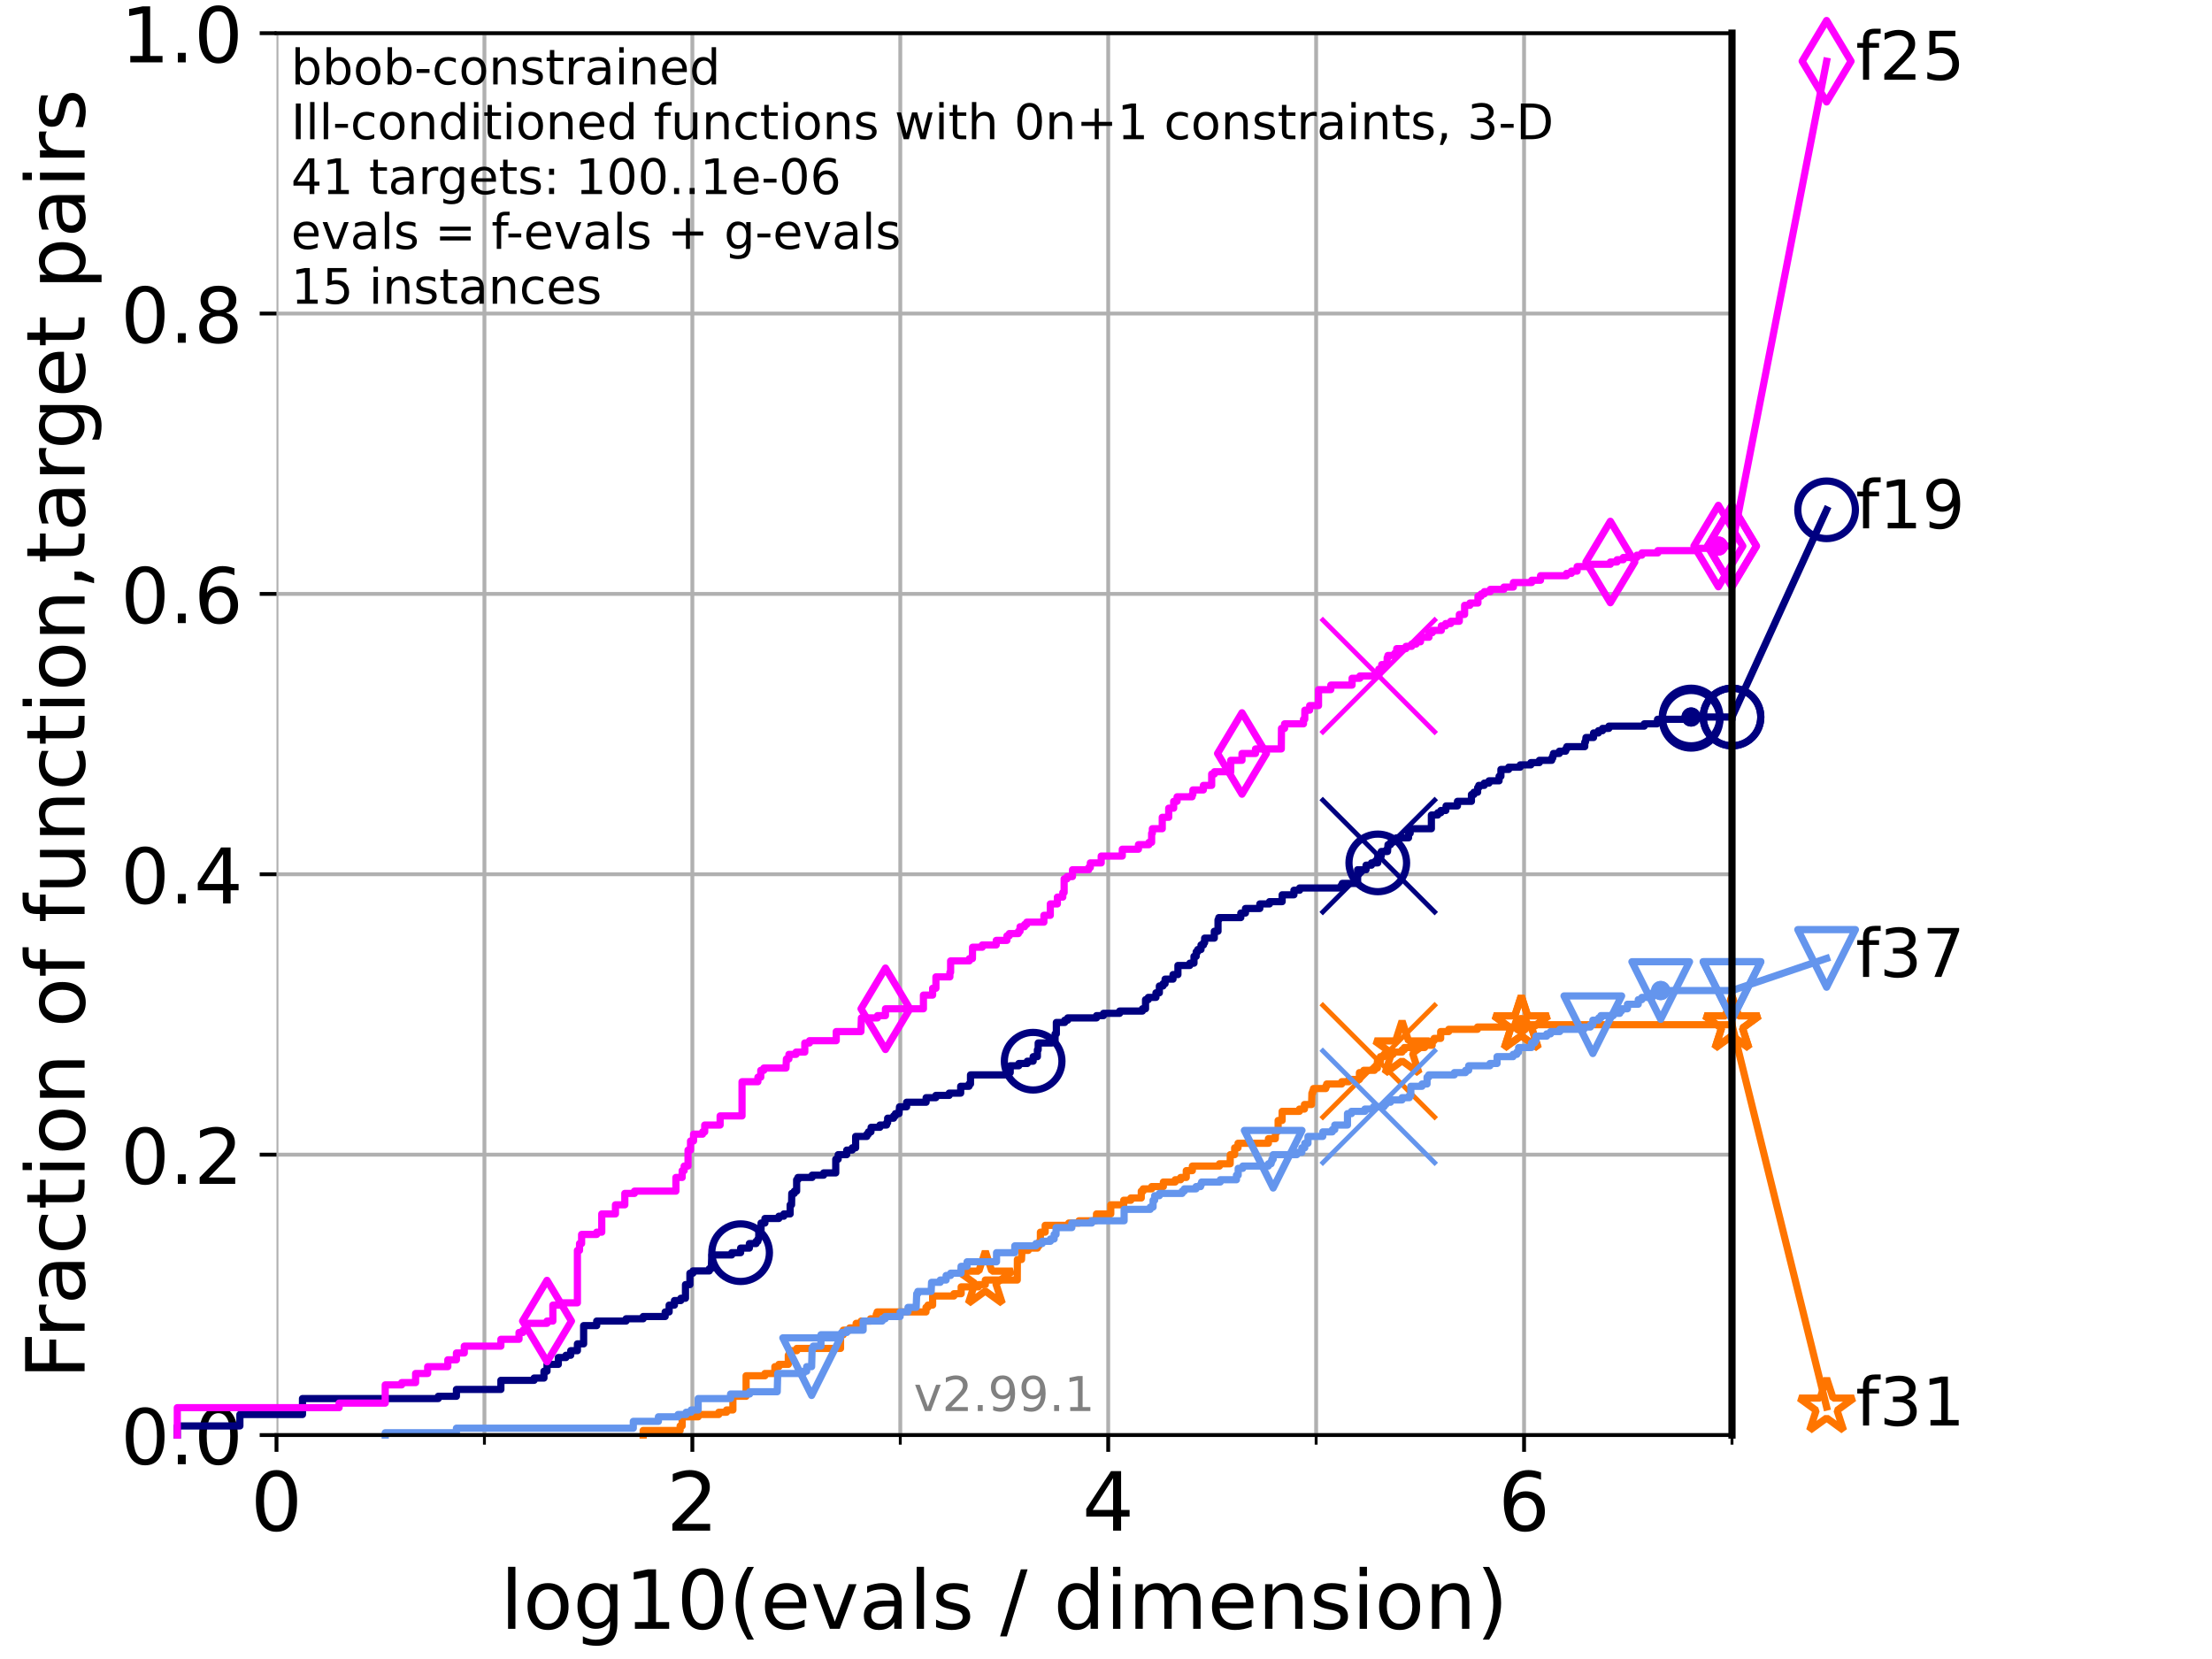 <?xml version="1.0" encoding="utf-8" standalone="no"?>
<!DOCTYPE svg PUBLIC "-//W3C//DTD SVG 1.1//EN"
  "http://www.w3.org/Graphics/SVG/1.1/DTD/svg11.dtd">
<!-- Created with matplotlib (https://matplotlib.org/) -->
<svg height="345.6pt" version="1.1" viewBox="0 0 460.8 345.6" width="460.8pt" xmlns="http://www.w3.org/2000/svg" xmlns:xlink="http://www.w3.org/1999/xlink">
 <defs>
  <style type="text/css">*{stroke-linecap:butt;stroke-linejoin:round;}</style>
 </defs>
 <g id="figure_1">
  <g id="patch_1">
   <path d="M 0 345.6 
L 460.8 345.6 
L 460.8 0 
L 0 0 
z
" style="fill:#ffffff;"/>
  </g>
  <g id="axes_1">
   <g id="patch_2">
    <path d="M 57.6 298.944 
L 360.806 298.944 
L 360.806 6.912 
L 57.6 6.912 
z
" style="fill:#ffffff;"/>
   </g>
   <g id="matplotlib.axis_1">
    <g id="xtick_1">
     <g id="line2d_1">
      <path clip-path="url(#p6821c43077)" d="M 57.6 298.944 
L 57.6 6.912 
" style="fill:none;stroke:#b0b0b0;stroke-linecap:square;stroke-width:0.8;"/>
     </g>
     <g id="line2d_2">
      <defs>
       <path d="M 0 0 
L 0 3.5 
" id="m79bd5a5d6c" style="stroke:#000000;stroke-width:0.8;"/>
      </defs>
      <g>
       <use style="stroke:#000000;stroke-width:0.8;" x="57.6" xlink:href="#m79bd5a5d6c" y="298.944"/>
      </g>
     </g>
     <g id="text_1">
      <!-- 0 -->
      <g transform="translate(52.192 318.861)scale(0.17 -0.17)">
       <defs>
        <path d="M 31.781 66.406 
Q 24.172 66.406 20.328 58.906 
Q 16.5 51.422 16.5 36.375 
Q 16.5 21.391 20.328 13.891 
Q 24.172 6.391 31.781 6.391 
Q 39.453 6.391 43.281 13.891 
Q 47.125 21.391 47.125 36.375 
Q 47.125 51.422 43.281 58.906 
Q 39.453 66.406 31.781 66.406 
z
M 31.781 74.219 
Q 44.047 74.219 50.516 64.516 
Q 56.984 54.828 56.984 36.375 
Q 56.984 17.969 50.516 8.266 
Q 44.047 -1.422 31.781 -1.422 
Q 19.531 -1.422 13.062 8.266 
Q 6.594 17.969 6.594 36.375 
Q 6.594 54.828 13.062 64.516 
Q 19.531 74.219 31.781 74.219 
z
" id="DejaVuSans-48"/>
       </defs>
       <use xlink:href="#DejaVuSans-48"/>
      </g>
     </g>
    </g>
    <g id="xtick_2">
     <g id="line2d_3">
      <path clip-path="url(#p6821c43077)" d="M 144.23 298.944 
L 144.23 6.912 
" style="fill:none;stroke:#b0b0b0;stroke-linecap:square;stroke-width:0.8;"/>
     </g>
     <g id="line2d_4">
      <g>
       <use style="stroke:#000000;stroke-width:0.8;" x="144.23" xlink:href="#m79bd5a5d6c" y="298.944"/>
      </g>
     </g>
     <g id="text_2">
      <!-- 2 -->
      <g transform="translate(138.822 318.861)scale(0.17 -0.17)">
       <defs>
        <path d="M 19.188 8.297 
L 53.609 8.297 
L 53.609 0 
L 7.328 0 
L 7.328 8.297 
Q 12.938 14.109 22.625 23.891 
Q 32.328 33.688 34.812 36.531 
Q 39.547 41.844 41.422 45.531 
Q 43.312 49.219 43.312 52.781 
Q 43.312 58.594 39.234 62.25 
Q 35.156 65.922 28.609 65.922 
Q 23.969 65.922 18.812 64.312 
Q 13.672 62.703 7.812 59.422 
L 7.812 69.391 
Q 13.766 71.781 18.938 73 
Q 24.125 74.219 28.422 74.219 
Q 39.75 74.219 46.484 68.547 
Q 53.219 62.891 53.219 53.422 
Q 53.219 48.922 51.531 44.891 
Q 49.859 40.875 45.406 35.406 
Q 44.188 33.984 37.641 27.219 
Q 31.109 20.453 19.188 8.297 
z
" id="DejaVuSans-50"/>
       </defs>
       <use xlink:href="#DejaVuSans-50"/>
      </g>
     </g>
    </g>
    <g id="xtick_3">
     <g id="line2d_5">
      <path clip-path="url(#p6821c43077)" d="M 230.861 298.944 
L 230.861 6.912 
" style="fill:none;stroke:#b0b0b0;stroke-linecap:square;stroke-width:0.8;"/>
     </g>
     <g id="line2d_6">
      <g>
       <use style="stroke:#000000;stroke-width:0.8;" x="230.861" xlink:href="#m79bd5a5d6c" y="298.944"/>
      </g>
     </g>
     <g id="text_3">
      <!-- 4 -->
      <g transform="translate(225.453 318.861)scale(0.17 -0.17)">
       <defs>
        <path d="M 37.797 64.312 
L 12.891 25.391 
L 37.797 25.391 
z
M 35.203 72.906 
L 47.609 72.906 
L 47.609 25.391 
L 58.016 25.391 
L 58.016 17.188 
L 47.609 17.188 
L 47.609 0 
L 37.797 0 
L 37.797 17.188 
L 4.891 17.188 
L 4.891 26.703 
z
" id="DejaVuSans-52"/>
       </defs>
       <use xlink:href="#DejaVuSans-52"/>
      </g>
     </g>
    </g>
    <g id="xtick_4">
     <g id="line2d_7">
      <path clip-path="url(#p6821c43077)" d="M 317.491 298.944 
L 317.491 6.912 
" style="fill:none;stroke:#b0b0b0;stroke-linecap:square;stroke-width:0.8;"/>
     </g>
     <g id="line2d_8">
      <g>
       <use style="stroke:#000000;stroke-width:0.8;" x="317.491" xlink:href="#m79bd5a5d6c" y="298.944"/>
      </g>
     </g>
     <g id="text_4">
      <!-- 6 -->
      <g transform="translate(312.083 318.861)scale(0.17 -0.17)">
       <defs>
        <path d="M 33.016 40.375 
Q 26.375 40.375 22.484 35.828 
Q 18.609 31.297 18.609 23.391 
Q 18.609 15.531 22.484 10.953 
Q 26.375 6.391 33.016 6.391 
Q 39.656 6.391 43.531 10.953 
Q 47.406 15.531 47.406 23.391 
Q 47.406 31.297 43.531 35.828 
Q 39.656 40.375 33.016 40.375 
z
M 52.594 71.297 
L 52.594 62.312 
Q 48.875 64.062 45.094 64.984 
Q 41.312 65.922 37.594 65.922 
Q 27.828 65.922 22.672 59.328 
Q 17.531 52.734 16.797 39.406 
Q 19.672 43.656 24.016 45.922 
Q 28.375 48.188 33.594 48.188 
Q 44.578 48.188 50.953 41.516 
Q 57.328 34.859 57.328 23.391 
Q 57.328 12.156 50.688 5.359 
Q 44.047 -1.422 33.016 -1.422 
Q 20.359 -1.422 13.672 8.266 
Q 6.984 17.969 6.984 36.375 
Q 6.984 53.656 15.188 63.938 
Q 23.391 74.219 37.203 74.219 
Q 40.922 74.219 44.703 73.484 
Q 48.484 72.75 52.594 71.297 
z
" id="DejaVuSans-54"/>
       </defs>
       <use xlink:href="#DejaVuSans-54"/>
      </g>
     </g>
    </g>
    <g id="xtick_5">
     <g id="line2d_9">
      <path clip-path="url(#p6821c43077)" d="M 100.915 298.944 
L 100.915 6.912 
" style="fill:none;stroke:#b0b0b0;stroke-linecap:square;stroke-width:0.8;"/>
     </g>
     <g id="line2d_10">
      <defs>
       <path d="M 0 0 
L 0 2 
" id="m55fcd8e7f8" style="stroke:#000000;stroke-width:0.6;"/>
      </defs>
      <g>
       <use style="stroke:#000000;stroke-width:0.6;" x="100.915" xlink:href="#m55fcd8e7f8" y="298.944"/>
      </g>
     </g>
    </g>
    <g id="xtick_6">
     <g id="line2d_11">
      <path clip-path="url(#p6821c43077)" d="M 187.546 298.944 
L 187.546 6.912 
" style="fill:none;stroke:#b0b0b0;stroke-linecap:square;stroke-width:0.8;"/>
     </g>
     <g id="line2d_12">
      <g>
       <use style="stroke:#000000;stroke-width:0.6;" x="187.546" xlink:href="#m55fcd8e7f8" y="298.944"/>
      </g>
     </g>
    </g>
    <g id="xtick_7">
     <g id="line2d_13">
      <path clip-path="url(#p6821c43077)" d="M 274.176 298.944 
L 274.176 6.912 
" style="fill:none;stroke:#b0b0b0;stroke-linecap:square;stroke-width:0.8;"/>
     </g>
     <g id="line2d_14">
      <g>
       <use style="stroke:#000000;stroke-width:0.6;" x="274.176" xlink:href="#m55fcd8e7f8" y="298.944"/>
      </g>
     </g>
    </g>
    <g id="xtick_8">
     <g id="line2d_15">
      <path clip-path="url(#p6821c43077)" d="M 360.806 298.944 
L 360.806 6.912 
" style="fill:none;stroke:#b0b0b0;stroke-linecap:square;stroke-width:0.8;"/>
     </g>
     <g id="line2d_16">
      <g>
       <use style="stroke:#000000;stroke-width:0.6;" x="360.806" xlink:href="#m55fcd8e7f8" y="298.944"/>
      </g>
     </g>
    </g>
    <g id="text_5">
     <!-- log10(evals / dimension) -->
     <g transform="translate(104.239 339.314)scale(0.17 -0.17)">
      <defs>
       <path d="M 9.422 75.984 
L 18.406 75.984 
L 18.406 0 
L 9.422 0 
z
" id="DejaVuSans-108"/>
       <path d="M 30.609 48.391 
Q 23.391 48.391 19.188 42.75 
Q 14.984 37.109 14.984 27.297 
Q 14.984 17.484 19.156 11.844 
Q 23.344 6.203 30.609 6.203 
Q 37.797 6.203 41.984 11.859 
Q 46.188 17.531 46.188 27.297 
Q 46.188 37.016 41.984 42.703 
Q 37.797 48.391 30.609 48.391 
z
M 30.609 56 
Q 42.328 56 49.016 48.375 
Q 55.719 40.766 55.719 27.297 
Q 55.719 13.875 49.016 6.219 
Q 42.328 -1.422 30.609 -1.422 
Q 18.844 -1.422 12.172 6.219 
Q 5.516 13.875 5.516 27.297 
Q 5.516 40.766 12.172 48.375 
Q 18.844 56 30.609 56 
z
" id="DejaVuSans-111"/>
       <path d="M 45.406 27.984 
Q 45.406 37.75 41.375 43.109 
Q 37.359 48.484 30.078 48.484 
Q 22.859 48.484 18.828 43.109 
Q 14.797 37.75 14.797 27.984 
Q 14.797 18.266 18.828 12.891 
Q 22.859 7.516 30.078 7.516 
Q 37.359 7.516 41.375 12.891 
Q 45.406 18.266 45.406 27.984 
z
M 54.391 6.781 
Q 54.391 -7.172 48.188 -13.984 
Q 42 -20.797 29.203 -20.797 
Q 24.469 -20.797 20.266 -20.094 
Q 16.062 -19.391 12.109 -17.922 
L 12.109 -9.188 
Q 16.062 -11.328 19.922 -12.344 
Q 23.781 -13.375 27.781 -13.375 
Q 36.625 -13.375 41.016 -8.766 
Q 45.406 -4.156 45.406 5.172 
L 45.406 9.625 
Q 42.625 4.781 38.281 2.391 
Q 33.938 0 27.875 0 
Q 17.828 0 11.672 7.656 
Q 5.516 15.328 5.516 27.984 
Q 5.516 40.672 11.672 48.328 
Q 17.828 56 27.875 56 
Q 33.938 56 38.281 53.609 
Q 42.625 51.219 45.406 46.391 
L 45.406 54.688 
L 54.391 54.688 
z
" id="DejaVuSans-103"/>
       <path d="M 12.406 8.297 
L 28.516 8.297 
L 28.516 63.922 
L 10.984 60.406 
L 10.984 69.391 
L 28.422 72.906 
L 38.281 72.906 
L 38.281 8.297 
L 54.391 8.297 
L 54.391 0 
L 12.406 0 
z
" id="DejaVuSans-49"/>
       <path d="M 31 75.875 
Q 24.469 64.656 21.281 53.656 
Q 18.109 42.672 18.109 31.391 
Q 18.109 20.125 21.312 9.062 
Q 24.516 -2 31 -13.188 
L 23.188 -13.188 
Q 15.875 -1.703 12.234 9.375 
Q 8.594 20.453 8.594 31.391 
Q 8.594 42.281 12.203 53.312 
Q 15.828 64.359 23.188 75.875 
z
" id="DejaVuSans-40"/>
       <path d="M 56.203 29.594 
L 56.203 25.203 
L 14.891 25.203 
Q 15.484 15.922 20.484 11.062 
Q 25.484 6.203 34.422 6.203 
Q 39.594 6.203 44.453 7.469 
Q 49.312 8.734 54.109 11.281 
L 54.109 2.781 
Q 49.266 0.734 44.188 -0.344 
Q 39.109 -1.422 33.891 -1.422 
Q 20.797 -1.422 13.156 6.188 
Q 5.516 13.812 5.516 26.812 
Q 5.516 40.234 12.766 48.109 
Q 20.016 56 32.328 56 
Q 43.359 56 49.781 48.891 
Q 56.203 41.797 56.203 29.594 
z
M 47.219 32.234 
Q 47.125 39.594 43.094 43.984 
Q 39.062 48.391 32.422 48.391 
Q 24.906 48.391 20.391 44.141 
Q 15.875 39.891 15.188 32.172 
z
" id="DejaVuSans-101"/>
       <path d="M 2.984 54.688 
L 12.5 54.688 
L 29.594 8.797 
L 46.688 54.688 
L 56.203 54.688 
L 35.688 0 
L 23.484 0 
z
" id="DejaVuSans-118"/>
       <path d="M 34.281 27.484 
Q 23.391 27.484 19.188 25 
Q 14.984 22.516 14.984 16.5 
Q 14.984 11.719 18.141 8.906 
Q 21.297 6.109 26.703 6.109 
Q 34.188 6.109 38.703 11.406 
Q 43.219 16.703 43.219 25.484 
L 43.219 27.484 
z
M 52.203 31.203 
L 52.203 0 
L 43.219 0 
L 43.219 8.297 
Q 40.141 3.328 35.547 0.953 
Q 30.953 -1.422 24.312 -1.422 
Q 15.922 -1.422 10.953 3.297 
Q 6 8.016 6 15.922 
Q 6 25.141 12.172 29.828 
Q 18.359 34.516 30.609 34.516 
L 43.219 34.516 
L 43.219 35.406 
Q 43.219 41.609 39.141 45 
Q 35.062 48.391 27.688 48.391 
Q 23 48.391 18.547 47.266 
Q 14.109 46.141 10.016 43.891 
L 10.016 52.203 
Q 14.938 54.109 19.578 55.047 
Q 24.219 56 28.609 56 
Q 40.484 56 46.344 49.844 
Q 52.203 43.703 52.203 31.203 
z
" id="DejaVuSans-97"/>
       <path d="M 44.281 53.078 
L 44.281 44.578 
Q 40.484 46.531 36.375 47.5 
Q 32.281 48.484 27.875 48.484 
Q 21.188 48.484 17.844 46.438 
Q 14.5 44.391 14.5 40.281 
Q 14.5 37.156 16.891 35.375 
Q 19.281 33.594 26.516 31.984 
L 29.594 31.297 
Q 39.156 29.25 43.188 25.516 
Q 47.219 21.781 47.219 15.094 
Q 47.219 7.469 41.188 3.016 
Q 35.156 -1.422 24.609 -1.422 
Q 20.219 -1.422 15.453 -0.562 
Q 10.688 0.297 5.422 2 
L 5.422 11.281 
Q 10.406 8.688 15.234 7.391 
Q 20.062 6.109 24.812 6.109 
Q 31.156 6.109 34.562 8.281 
Q 37.984 10.453 37.984 14.406 
Q 37.984 18.062 35.516 20.016 
Q 33.062 21.969 24.703 23.781 
L 21.578 24.516 
Q 13.234 26.266 9.516 29.906 
Q 5.812 33.547 5.812 39.891 
Q 5.812 47.609 11.281 51.797 
Q 16.75 56 26.812 56 
Q 31.781 56 36.172 55.266 
Q 40.578 54.547 44.281 53.078 
z
" id="DejaVuSans-115"/>
       <path id="DejaVuSans-32"/>
       <path d="M 25.391 72.906 
L 33.688 72.906 
L 8.297 -9.281 
L 0 -9.281 
z
" id="DejaVuSans-47"/>
       <path d="M 45.406 46.391 
L 45.406 75.984 
L 54.391 75.984 
L 54.391 0 
L 45.406 0 
L 45.406 8.203 
Q 42.578 3.328 38.25 0.953 
Q 33.938 -1.422 27.875 -1.422 
Q 17.969 -1.422 11.734 6.484 
Q 5.516 14.406 5.516 27.297 
Q 5.516 40.188 11.734 48.094 
Q 17.969 56 27.875 56 
Q 33.938 56 38.25 53.625 
Q 42.578 51.266 45.406 46.391 
z
M 14.797 27.297 
Q 14.797 17.391 18.875 11.75 
Q 22.953 6.109 30.078 6.109 
Q 37.203 6.109 41.297 11.75 
Q 45.406 17.391 45.406 27.297 
Q 45.406 37.203 41.297 42.844 
Q 37.203 48.484 30.078 48.484 
Q 22.953 48.484 18.875 42.844 
Q 14.797 37.203 14.797 27.297 
z
" id="DejaVuSans-100"/>
       <path d="M 9.422 54.688 
L 18.406 54.688 
L 18.406 0 
L 9.422 0 
z
M 9.422 75.984 
L 18.406 75.984 
L 18.406 64.594 
L 9.422 64.594 
z
" id="DejaVuSans-105"/>
       <path d="M 52 44.188 
Q 55.375 50.25 60.062 53.125 
Q 64.75 56 71.094 56 
Q 79.641 56 84.281 50.016 
Q 88.922 44.047 88.922 33.016 
L 88.922 0 
L 79.891 0 
L 79.891 32.719 
Q 79.891 40.578 77.094 44.375 
Q 74.312 48.188 68.609 48.188 
Q 61.625 48.188 57.562 43.547 
Q 53.516 38.922 53.516 30.906 
L 53.516 0 
L 44.484 0 
L 44.484 32.719 
Q 44.484 40.625 41.703 44.406 
Q 38.922 48.188 33.109 48.188 
Q 26.219 48.188 22.156 43.531 
Q 18.109 38.875 18.109 30.906 
L 18.109 0 
L 9.078 0 
L 9.078 54.688 
L 18.109 54.688 
L 18.109 46.188 
Q 21.188 51.219 25.484 53.609 
Q 29.781 56 35.688 56 
Q 41.656 56 45.828 52.969 
Q 50 49.953 52 44.188 
z
" id="DejaVuSans-109"/>
       <path d="M 54.891 33.016 
L 54.891 0 
L 45.906 0 
L 45.906 32.719 
Q 45.906 40.484 42.875 44.328 
Q 39.844 48.188 33.797 48.188 
Q 26.516 48.188 22.312 43.547 
Q 18.109 38.922 18.109 30.906 
L 18.109 0 
L 9.078 0 
L 9.078 54.688 
L 18.109 54.688 
L 18.109 46.188 
Q 21.344 51.125 25.703 53.562 
Q 30.078 56 35.797 56 
Q 45.219 56 50.047 50.172 
Q 54.891 44.344 54.891 33.016 
z
" id="DejaVuSans-110"/>
       <path d="M 8.016 75.875 
L 15.828 75.875 
Q 23.141 64.359 26.781 53.312 
Q 30.422 42.281 30.422 31.391 
Q 30.422 20.453 26.781 9.375 
Q 23.141 -1.703 15.828 -13.188 
L 8.016 -13.188 
Q 14.5 -2 17.703 9.062 
Q 20.906 20.125 20.906 31.391 
Q 20.906 42.672 17.703 53.656 
Q 14.5 64.656 8.016 75.875 
z
" id="DejaVuSans-41"/>
      </defs>
      <use xlink:href="#DejaVuSans-108"/>
      <use x="27.783" xlink:href="#DejaVuSans-111"/>
      <use x="88.965" xlink:href="#DejaVuSans-103"/>
      <use x="152.441" xlink:href="#DejaVuSans-49"/>
      <use x="216.064" xlink:href="#DejaVuSans-48"/>
      <use x="279.688" xlink:href="#DejaVuSans-40"/>
      <use x="318.701" xlink:href="#DejaVuSans-101"/>
      <use x="380.225" xlink:href="#DejaVuSans-118"/>
      <use x="439.404" xlink:href="#DejaVuSans-97"/>
      <use x="500.684" xlink:href="#DejaVuSans-108"/>
      <use x="528.467" xlink:href="#DejaVuSans-115"/>
      <use x="580.566" xlink:href="#DejaVuSans-32"/>
      <use x="612.354" xlink:href="#DejaVuSans-47"/>
      <use x="646.045" xlink:href="#DejaVuSans-32"/>
      <use x="677.832" xlink:href="#DejaVuSans-100"/>
      <use x="741.309" xlink:href="#DejaVuSans-105"/>
      <use x="769.092" xlink:href="#DejaVuSans-109"/>
      <use x="866.504" xlink:href="#DejaVuSans-101"/>
      <use x="928.027" xlink:href="#DejaVuSans-110"/>
      <use x="991.406" xlink:href="#DejaVuSans-115"/>
      <use x="1043.506" xlink:href="#DejaVuSans-105"/>
      <use x="1071.289" xlink:href="#DejaVuSans-111"/>
      <use x="1132.471" xlink:href="#DejaVuSans-110"/>
      <use x="1195.85" xlink:href="#DejaVuSans-41"/>
     </g>
    </g>
   </g>
   <g id="matplotlib.axis_2">
    <g id="ytick_1">
     <g id="line2d_17">
      <path clip-path="url(#p6821c43077)" d="M 57.6 298.944 
L 360.806 298.944 
" style="fill:none;stroke:#b0b0b0;stroke-linecap:square;stroke-width:0.8;"/>
     </g>
     <g id="line2d_18">
      <defs>
       <path d="M 0 0 
L -3.5 0 
" id="m24be560c3a" style="stroke:#000000;stroke-width:0.8;"/>
      </defs>
      <g>
       <use style="stroke:#000000;stroke-width:0.8;" x="57.6" xlink:href="#m24be560c3a" y="298.944"/>
      </g>
     </g>
     <g id="text_6">
      <!-- 0.0 -->
      <g transform="translate(25.155 305.023)scale(0.16 -0.16)">
       <defs>
        <path d="M 10.688 12.406 
L 21 12.406 
L 21 0 
L 10.688 0 
z
" id="DejaVuSans-46"/>
       </defs>
       <use xlink:href="#DejaVuSans-48"/>
       <use x="63.623" xlink:href="#DejaVuSans-46"/>
       <use x="95.41" xlink:href="#DejaVuSans-48"/>
      </g>
     </g>
    </g>
    <g id="ytick_2">
     <g id="line2d_19">
      <path clip-path="url(#p6821c43077)" d="M 57.6 240.538 
L 360.806 240.538 
" style="fill:none;stroke:#b0b0b0;stroke-linecap:square;stroke-width:0.8;"/>
     </g>
     <g id="line2d_20">
      <g>
       <use style="stroke:#000000;stroke-width:0.8;" x="57.6" xlink:href="#m24be560c3a" y="240.538"/>
      </g>
     </g>
     <g id="text_7">
      <!-- 0.2 -->
      <g transform="translate(25.155 246.616)scale(0.16 -0.16)">
       <use xlink:href="#DejaVuSans-48"/>
       <use x="63.623" xlink:href="#DejaVuSans-46"/>
       <use x="95.41" xlink:href="#DejaVuSans-50"/>
      </g>
     </g>
    </g>
    <g id="ytick_3">
     <g id="line2d_21">
      <path clip-path="url(#p6821c43077)" d="M 57.6 182.131 
L 360.806 182.131 
" style="fill:none;stroke:#b0b0b0;stroke-linecap:square;stroke-width:0.8;"/>
     </g>
     <g id="line2d_22">
      <g>
       <use style="stroke:#000000;stroke-width:0.8;" x="57.6" xlink:href="#m24be560c3a" y="182.131"/>
      </g>
     </g>
     <g id="text_8">
      <!-- 0.4 -->
      <g transform="translate(25.155 188.21)scale(0.16 -0.16)">
       <use xlink:href="#DejaVuSans-48"/>
       <use x="63.623" xlink:href="#DejaVuSans-46"/>
       <use x="95.41" xlink:href="#DejaVuSans-52"/>
      </g>
     </g>
    </g>
    <g id="ytick_4">
     <g id="line2d_23">
      <path clip-path="url(#p6821c43077)" d="M 57.6 123.725 
L 360.806 123.725 
" style="fill:none;stroke:#b0b0b0;stroke-linecap:square;stroke-width:0.8;"/>
     </g>
     <g id="line2d_24">
      <g>
       <use style="stroke:#000000;stroke-width:0.8;" x="57.6" xlink:href="#m24be560c3a" y="123.725"/>
      </g>
     </g>
     <g id="text_9">
      <!-- 0.6 -->
      <g transform="translate(25.155 129.804)scale(0.16 -0.16)">
       <use xlink:href="#DejaVuSans-48"/>
       <use x="63.623" xlink:href="#DejaVuSans-46"/>
       <use x="95.41" xlink:href="#DejaVuSans-54"/>
      </g>
     </g>
    </g>
    <g id="ytick_5">
     <g id="line2d_25">
      <path clip-path="url(#p6821c43077)" d="M 57.6 65.318 
L 360.806 65.318 
" style="fill:none;stroke:#b0b0b0;stroke-linecap:square;stroke-width:0.8;"/>
     </g>
     <g id="line2d_26">
      <g>
       <use style="stroke:#000000;stroke-width:0.8;" x="57.6" xlink:href="#m24be560c3a" y="65.318"/>
      </g>
     </g>
     <g id="text_10">
      <!-- 0.8 -->
      <g transform="translate(25.155 71.397)scale(0.16 -0.16)">
       <defs>
        <path d="M 31.781 34.625 
Q 24.75 34.625 20.719 30.859 
Q 16.703 27.094 16.703 20.516 
Q 16.703 13.922 20.719 10.156 
Q 24.75 6.391 31.781 6.391 
Q 38.812 6.391 42.859 10.172 
Q 46.922 13.969 46.922 20.516 
Q 46.922 27.094 42.891 30.859 
Q 38.875 34.625 31.781 34.625 
z
M 21.922 38.812 
Q 15.578 40.375 12.031 44.719 
Q 8.5 49.078 8.5 55.328 
Q 8.5 64.062 14.719 69.141 
Q 20.953 74.219 31.781 74.219 
Q 42.672 74.219 48.875 69.141 
Q 55.078 64.062 55.078 55.328 
Q 55.078 49.078 51.531 44.719 
Q 48 40.375 41.703 38.812 
Q 48.828 37.156 52.797 32.312 
Q 56.781 27.484 56.781 20.516 
Q 56.781 9.906 50.312 4.234 
Q 43.844 -1.422 31.781 -1.422 
Q 19.734 -1.422 13.25 4.234 
Q 6.781 9.906 6.781 20.516 
Q 6.781 27.484 10.781 32.312 
Q 14.797 37.156 21.922 38.812 
z
M 18.312 54.391 
Q 18.312 48.734 21.844 45.562 
Q 25.391 42.391 31.781 42.391 
Q 38.141 42.391 41.719 45.562 
Q 45.312 48.734 45.312 54.391 
Q 45.312 60.062 41.719 63.234 
Q 38.141 66.406 31.781 66.406 
Q 25.391 66.406 21.844 63.234 
Q 18.312 60.062 18.312 54.391 
z
" id="DejaVuSans-56"/>
       </defs>
       <use xlink:href="#DejaVuSans-48"/>
       <use x="63.623" xlink:href="#DejaVuSans-46"/>
       <use x="95.41" xlink:href="#DejaVuSans-56"/>
      </g>
     </g>
    </g>
    <g id="ytick_6">
     <g id="line2d_27">
      <path clip-path="url(#p6821c43077)" d="M 57.6 6.912 
L 360.806 6.912 
" style="fill:none;stroke:#b0b0b0;stroke-linecap:square;stroke-width:0.8;"/>
     </g>
     <g id="line2d_28">
      <g>
       <use style="stroke:#000000;stroke-width:0.8;" x="57.6" xlink:href="#m24be560c3a" y="6.912"/>
      </g>
     </g>
     <g id="text_11">
      <!-- 1.0 -->
      <g transform="translate(25.155 12.991)scale(0.16 -0.16)">
       <use xlink:href="#DejaVuSans-49"/>
       <use x="63.623" xlink:href="#DejaVuSans-46"/>
       <use x="95.41" xlink:href="#DejaVuSans-48"/>
      </g>
     </g>
    </g>
    <g id="text_12">
     <!-- Fraction of function,target pairs -->
     <g transform="translate(17.62 287.313)rotate(-90)scale(0.17 -0.17)">
      <defs>
       <path d="M 9.812 72.906 
L 51.703 72.906 
L 51.703 64.594 
L 19.672 64.594 
L 19.672 43.109 
L 48.578 43.109 
L 48.578 34.812 
L 19.672 34.812 
L 19.672 0 
L 9.812 0 
z
" id="DejaVuSans-70"/>
       <path d="M 41.109 46.297 
Q 39.594 47.172 37.812 47.578 
Q 36.031 48 33.891 48 
Q 26.266 48 22.188 43.047 
Q 18.109 38.094 18.109 28.812 
L 18.109 0 
L 9.078 0 
L 9.078 54.688 
L 18.109 54.688 
L 18.109 46.188 
Q 20.953 51.172 25.484 53.578 
Q 30.031 56 36.531 56 
Q 37.453 56 38.578 55.875 
Q 39.703 55.766 41.062 55.516 
z
" id="DejaVuSans-114"/>
       <path d="M 48.781 52.594 
L 48.781 44.188 
Q 44.969 46.297 41.141 47.344 
Q 37.312 48.391 33.406 48.391 
Q 24.656 48.391 19.812 42.844 
Q 14.984 37.312 14.984 27.297 
Q 14.984 17.281 19.812 11.734 
Q 24.656 6.203 33.406 6.203 
Q 37.312 6.203 41.141 7.25 
Q 44.969 8.297 48.781 10.406 
L 48.781 2.094 
Q 45.016 0.344 40.984 -0.531 
Q 36.969 -1.422 32.422 -1.422 
Q 20.062 -1.422 12.781 6.344 
Q 5.516 14.109 5.516 27.297 
Q 5.516 40.672 12.859 48.328 
Q 20.219 56 33.016 56 
Q 37.156 56 41.109 55.141 
Q 45.062 54.297 48.781 52.594 
z
" id="DejaVuSans-99"/>
       <path d="M 18.312 70.219 
L 18.312 54.688 
L 36.812 54.688 
L 36.812 47.703 
L 18.312 47.703 
L 18.312 18.016 
Q 18.312 11.328 20.141 9.422 
Q 21.969 7.516 27.594 7.516 
L 36.812 7.516 
L 36.812 0 
L 27.594 0 
Q 17.188 0 13.234 3.875 
Q 9.281 7.766 9.281 18.016 
L 9.281 47.703 
L 2.688 47.703 
L 2.688 54.688 
L 9.281 54.688 
L 9.281 70.219 
z
" id="DejaVuSans-116"/>
       <path d="M 37.109 75.984 
L 37.109 68.5 
L 28.516 68.5 
Q 23.688 68.5 21.797 66.547 
Q 19.922 64.594 19.922 59.516 
L 19.922 54.688 
L 34.719 54.688 
L 34.719 47.703 
L 19.922 47.703 
L 19.922 0 
L 10.891 0 
L 10.891 47.703 
L 2.297 47.703 
L 2.297 54.688 
L 10.891 54.688 
L 10.891 58.5 
Q 10.891 67.625 15.141 71.797 
Q 19.391 75.984 28.609 75.984 
z
" id="DejaVuSans-102"/>
       <path d="M 8.5 21.578 
L 8.5 54.688 
L 17.484 54.688 
L 17.484 21.922 
Q 17.484 14.156 20.5 10.266 
Q 23.531 6.391 29.594 6.391 
Q 36.859 6.391 41.078 11.031 
Q 45.312 15.672 45.312 23.688 
L 45.312 54.688 
L 54.297 54.688 
L 54.297 0 
L 45.312 0 
L 45.312 8.406 
Q 42.047 3.422 37.719 1 
Q 33.406 -1.422 27.688 -1.422 
Q 18.266 -1.422 13.375 4.438 
Q 8.5 10.297 8.5 21.578 
z
M 31.109 56 
z
" id="DejaVuSans-117"/>
       <path d="M 11.719 12.406 
L 22.016 12.406 
L 22.016 4 
L 14.016 -11.625 
L 7.719 -11.625 
L 11.719 4 
z
" id="DejaVuSans-44"/>
       <path d="M 18.109 8.203 
L 18.109 -20.797 
L 9.078 -20.797 
L 9.078 54.688 
L 18.109 54.688 
L 18.109 46.391 
Q 20.953 51.266 25.266 53.625 
Q 29.594 56 35.594 56 
Q 45.562 56 51.781 48.094 
Q 58.016 40.188 58.016 27.297 
Q 58.016 14.406 51.781 6.484 
Q 45.562 -1.422 35.594 -1.422 
Q 29.594 -1.422 25.266 0.953 
Q 20.953 3.328 18.109 8.203 
z
M 48.688 27.297 
Q 48.688 37.203 44.609 42.844 
Q 40.531 48.484 33.406 48.484 
Q 26.266 48.484 22.188 42.844 
Q 18.109 37.203 18.109 27.297 
Q 18.109 17.391 22.188 11.75 
Q 26.266 6.109 33.406 6.109 
Q 40.531 6.109 44.609 11.75 
Q 48.688 17.391 48.688 27.297 
z
" id="DejaVuSans-112"/>
      </defs>
      <use xlink:href="#DejaVuSans-70"/>
      <use x="50.27" xlink:href="#DejaVuSans-114"/>
      <use x="91.383" xlink:href="#DejaVuSans-97"/>
      <use x="152.662" xlink:href="#DejaVuSans-99"/>
      <use x="207.643" xlink:href="#DejaVuSans-116"/>
      <use x="246.852" xlink:href="#DejaVuSans-105"/>
      <use x="274.635" xlink:href="#DejaVuSans-111"/>
      <use x="335.816" xlink:href="#DejaVuSans-110"/>
      <use x="399.195" xlink:href="#DejaVuSans-32"/>
      <use x="430.982" xlink:href="#DejaVuSans-111"/>
      <use x="492.164" xlink:href="#DejaVuSans-102"/>
      <use x="527.369" xlink:href="#DejaVuSans-32"/>
      <use x="559.156" xlink:href="#DejaVuSans-102"/>
      <use x="594.361" xlink:href="#DejaVuSans-117"/>
      <use x="657.74" xlink:href="#DejaVuSans-110"/>
      <use x="721.119" xlink:href="#DejaVuSans-99"/>
      <use x="776.1" xlink:href="#DejaVuSans-116"/>
      <use x="815.309" xlink:href="#DejaVuSans-105"/>
      <use x="843.092" xlink:href="#DejaVuSans-111"/>
      <use x="904.273" xlink:href="#DejaVuSans-110"/>
      <use x="967.652" xlink:href="#DejaVuSans-44"/>
      <use x="999.439" xlink:href="#DejaVuSans-116"/>
      <use x="1038.648" xlink:href="#DejaVuSans-97"/>
      <use x="1099.928" xlink:href="#DejaVuSans-114"/>
      <use x="1139.291" xlink:href="#DejaVuSans-103"/>
      <use x="1202.768" xlink:href="#DejaVuSans-101"/>
      <use x="1264.291" xlink:href="#DejaVuSans-116"/>
      <use x="1303.5" xlink:href="#DejaVuSans-32"/>
      <use x="1335.287" xlink:href="#DejaVuSans-112"/>
      <use x="1398.764" xlink:href="#DejaVuSans-97"/>
      <use x="1460.043" xlink:href="#DejaVuSans-105"/>
      <use x="1487.826" xlink:href="#DejaVuSans-114"/>
      <use x="1528.939" xlink:href="#DejaVuSans-115"/>
     </g>
    </g>
   </g>
   <g id="line2d_29">
    <defs>
     <path d="M 0 1.5 
C 0.398 1.5 0.779 1.342 1.061 1.061 
C 1.342 0.779 1.5 0.398 1.5 0 
C 1.5 -0.398 1.342 -0.779 1.061 -1.061 
C 0.779 -1.342 0.398 -1.5 0 -1.5 
C -0.398 -1.5 -0.779 -1.342 -1.061 -1.061 
C -1.342 -0.779 -1.5 -0.398 -1.5 0 
C -1.5 0.398 -1.342 0.779 -1.061 1.061 
C -0.779 1.342 -0.398 1.5 0 1.5 
z
" id="meb8a9796c2" style="stroke:#000080;"/>
    </defs>
    <g>
     <use style="fill:#000080;stroke:#000080;" x="352.288" xlink:href="#meb8a9796c2" y="149.367"/>
     <use style="fill:#000080;stroke:#000080;" x="352.288" xlink:href="#meb8a9796c2" y="149.367"/>
    </g>
   </g>
   <g id="line2d_30">
    <path d="M 36.933 298.944 
L 36.933 297.045 
L 49.973 297.045 
L 49.973 294.67 
L 63.012 294.67 
L 63.012 291.346 
L 91.306 291.346 
L 91.306 290.872 
L 95.081 290.872 
L 95.081 289.447 
L 104.345 289.447 
L 104.345 287.548 
L 111.262 287.548 
L 111.262 287.073 
L 113.317 287.073 
L 113.317 285.648 
L 113.954 285.648 
L 113.954 284.224 
L 116.309 284.224 
L 116.309 282.799 
L 117.9 282.799 
L 117.9 282.324 
L 118.89 282.324 
L 118.89 281.375 
L 120.284 281.375 
L 120.284 279.95 
L 121.582 279.95 
L 121.582 276.151 
L 124.302 276.151 
L 124.302 275.202 
L 130.423 275.202 
L 130.423 274.727 
L 133.983 274.727 
L 133.983 274.252 
L 138.566 274.252 
L 138.566 273.302 
L 139.395 273.302 
L 139.395 271.878 
L 140.497 271.878 
L 140.497 270.928 
L 141.826 270.928 
L 141.826 270.453 
L 142.798 270.453 
L 142.798 267.604 
L 143.722 267.604 
L 143.722 265.23 
L 144.355 265.23 
L 144.355 264.755 
L 147.764 264.755 
L 147.764 264.28 
L 148.176 264.28 
L 148.277 261.431 
L 152.434 261.431 
L 152.434 260.956 
L 154.286 260.956 
L 154.286 260.006 
L 156.106 260.006 
L 156.106 259.057 
L 157.519 259.057 
L 157.519 258.582 
L 157.886 258.582 
L 157.886 258.107 
L 158.068 258.107 
L 158.068 256.208 
L 158.542 256.208 
L 158.542 254.783 
L 159.345 254.783 
L 159.345 253.833 
L 162.253 253.833 
L 162.253 253.359 
L 163.283 253.359 
L 163.283 252.884 
L 164.602 252.884 
L 164.602 250.984 
L 164.897 250.984 
L 164.939 248.61 
L 165.473 248.61 
L 165.473 248.135 
L 165.954 248.135 
L 165.954 245.761 
L 166.228 245.761 
L 166.228 245.286 
L 169.178 245.286 
L 169.178 244.811 
L 171.582 244.811 
L 171.582 244.336 
L 174.101 244.336 
L 174.101 241.487 
L 174.606 241.487 
L 174.606 240.538 
L 176.39 240.538 
L 176.39 239.588 
L 177.535 239.588 
L 177.535 239.113 
L 178.247 239.113 
L 178.247 236.739 
L 180.583 236.739 
L 180.583 236.264 
L 180.908 236.264 
L 180.908 235.789 
L 181.435 235.789 
L 181.47 234.839 
L 183.301 234.839 
L 183.301 234.365 
L 184.694 234.365 
L 184.694 233.89 
L 184.911 233.89 
L 184.911 232.94 
L 186.153 232.94 
L 186.153 232.465 
L 186.528 232.465 
L 186.528 231.99 
L 187.28 231.99 
L 187.382 230.566 
L 188.865 230.566 
L 188.865 229.616 
L 192.929 229.616 
L 192.929 228.666 
L 194.954 228.666 
L 194.954 228.192 
L 197.733 228.192 
L 197.733 227.717 
L 200.128 227.717 
L 200.128 226.292 
L 201.863 226.292 
L 201.863 225.817 
L 202.171 225.817 
L 202.171 223.918 
L 210.058 223.918 
L 210.058 223.443 
L 210.448 223.443 
L 210.448 222.018 
L 212.239 222.018 
L 212.239 221.544 
L 214.006 221.544 
L 214.006 221.069 
L 215.225 221.069 
L 215.225 220.119 
L 216.108 220.119 
L 216.108 218.695 
L 216.272 218.695 
L 216.272 217.27 
L 219.141 217.27 
L 219.141 216.795 
L 219.792 216.795 
L 219.792 215.371 
L 220.058 215.371 
L 220.058 212.996 
L 221.807 212.996 
L 221.807 212.522 
L 222.424 212.522 
L 222.424 212.047 
L 228.432 212.047 
L 228.432 211.572 
L 229.88 211.572 
L 229.88 211.097 
L 233.237 211.097 
L 233.237 210.622 
L 237.99 210.622 
L 237.99 210.147 
L 238.637 210.147 
L 238.637 208.248 
L 239.208 208.248 
L 239.208 207.773 
L 240.805 207.773 
L 240.805 206.823 
L 241.515 206.823 
L 241.515 205.399 
L 242.273 205.399 
L 242.273 204.924 
L 242.708 204.924 
L 242.708 203.974 
L 244.358 203.974 
L 244.358 203.025 
L 245.383 203.025 
L 245.383 201.125 
L 247.861 201.125 
L 247.861 200.65 
L 248.728 200.65 
L 248.728 199.226 
L 249.19 199.226 
L 249.19 198.276 
L 249.51 198.276 
L 249.51 197.801 
L 250.193 197.801 
L 250.193 196.852 
L 250.718 196.852 
L 250.718 196.377 
L 250.948 196.377 
L 250.948 195.427 
L 252.957 195.427 
L 252.957 194.002 
L 253.735 194.002 
L 253.735 191.628 
L 253.903 191.628 
L 253.903 191.153 
L 258.484 191.153 
L 258.484 190.204 
L 259.453 190.204 
L 259.453 189.254 
L 262.445 189.254 
L 262.445 188.304 
L 264.462 188.304 
L 264.462 187.829 
L 267.096 187.829 
L 267.096 186.405 
L 269.548 186.405 
L 269.548 185.455 
L 270.735 185.455 
L 270.735 184.98 
L 279.353 184.98 
L 279.353 184.505 
L 279.614 184.505 
L 279.614 184.031 
L 282.815 184.031 
L 282.815 181.182 
L 284.575 181.182 
L 284.575 180.232 
L 285.703 180.232 
L 285.703 179.757 
L 287.018 179.757 
L 287.018 178.332 
L 287.738 178.332 
L 287.738 177.383 
L 289.05 177.383 
L 289.148 175.958 
L 289.676 175.958 
L 289.676 175.483 
L 290.172 175.483 
L 290.172 175.008 
L 290.911 175.008 
L 290.911 174.534 
L 293.423 174.534 
L 293.423 173.584 
L 293.764 173.584 
L 293.764 172.634 
L 298.183 172.634 
L 298.183 169.785 
L 299.513 169.785 
L 299.513 169.31 
L 300.156 169.31 
L 300.156 168.835 
L 301.194 168.835 
L 301.246 167.886 
L 303.613 167.886 
L 303.613 166.936 
L 306.526 166.936 
L 306.526 165.511 
L 307.042 165.511 
L 307.042 165.037 
L 307.816 165.037 
L 307.816 164.087 
L 308.058 164.087 
L 308.058 163.612 
L 309.196 163.612 
L 309.196 163.137 
L 310.186 163.137 
L 310.186 162.662 
L 312.286 162.662 
L 312.286 161.713 
L 312.667 161.713 
L 312.667 160.288 
L 314.288 160.288 
L 314.288 159.813 
L 316.69 159.813 
L 316.69 159.338 
L 318.907 159.338 
L 318.907 158.864 
L 320.677 158.864 
L 320.677 158.389 
L 323.252 158.389 
L 323.252 157.914 
L 323.465 157.914 
L 323.465 157.439 
L 323.612 157.439 
L 323.612 156.964 
L 324.843 156.964 
L 324.843 156.489 
L 326.15 156.489 
L 326.15 156.015 
L 326.399 156.015 
L 326.399 155.54 
L 330.134 155.54 
L 330.134 154.59 
L 330.282 154.59 
L 330.384 153.64 
L 331.963 153.64 
L 331.963 152.691 
L 332.98 152.691 
L 332.98 152.216 
L 333.839 152.216 
L 333.839 151.741 
L 335.162 151.741 
L 335.162 151.266 
L 342.528 151.266 
L 342.528 150.791 
L 345.183 150.791 
L 345.183 150.316 
L 345.296 150.316 
L 345.296 149.841 
L 352.288 149.841 
L 352.288 149.367 
L 360.806 149.367 
L 360.806 149.367 
" style="fill:none;stroke:#000080;stroke-linecap:square;stroke-width:1.5;"/>
   </g>
   <g id="line2d_31">
    <defs>
     <path d="M 0 6 
C 1.591 6 3.117 5.368 4.243 4.243 
C 5.368 3.117 6 1.591 6 0 
C 6 -1.591 5.368 -3.117 4.243 -4.243 
C 3.117 -5.368 1.591 -6 0 -6 
C -1.591 -6 -3.117 -5.368 -4.243 -4.243 
C -5.368 -3.117 -6 -1.591 -6 0 
C -6 1.591 -5.368 3.117 -4.243 4.243 
C -3.117 5.368 -1.591 6 0 6 
z
" id="m0bb8b45e5e" style="stroke:#000080;stroke-width:1.5;"/>
    </defs>
    <g>
     <use style="fill-opacity:0;stroke:#000080;stroke-width:1.5;" x="154.286" xlink:href="#m0bb8b45e5e" y="260.956"/>
     <use style="fill-opacity:0;stroke:#000080;stroke-width:1.5;" x="215.225" xlink:href="#m0bb8b45e5e" y="221.069"/>
     <use style="fill-opacity:0;stroke:#000080;stroke-width:1.5;" x="287.018" xlink:href="#m0bb8b45e5e" y="179.757"/>
     <use style="fill-opacity:0;stroke:#000080;stroke-width:1.5;" x="352.288" xlink:href="#m0bb8b45e5e" y="149.841"/>
     <use style="fill-opacity:0;stroke:#000080;stroke-width:1.5;" x="352.288" xlink:href="#m0bb8b45e5e" y="149.367"/>
     <use style="fill-opacity:0;stroke:#000080;stroke-width:1.5;" x="360.806" xlink:href="#m0bb8b45e5e" y="149.367"/>
    </g>
   </g>
   <g id="line2d_32">
    <path style="fill:none;stroke:#000080;stroke-linecap:square;stroke-width:1.5;"/>
    <g/>
   </g>
   <g id="line2d_33">
    <path clip-path="url(#p6821c43077)" d="M 287.215 178.332 
" style="fill:none;stroke:#000080;stroke-linecap:square;stroke-width:1.5;"/>
    <defs>
     <path d="M -12 12 
L 12 -12 
M -12 -12 
L 12 12 
" id="m14f18a0c9b" style="stroke:#000080;"/>
    </defs>
    <g clip-path="url(#p6821c43077)">
     <use style="fill:#000080;stroke:#000080;" x="287.215" xlink:href="#m14f18a0c9b" y="178.332"/>
    </g>
   </g>
   <g id="line2d_34">
    <defs>
     <path d="M 0 1.5 
C 0.398 1.5 0.779 1.342 1.061 1.061 
C 1.342 0.779 1.5 0.398 1.5 0 
C 1.5 -0.398 1.342 -0.779 1.061 -1.061 
C 0.779 -1.342 0.398 -1.5 0 -1.5 
C -0.398 -1.5 -0.779 -1.342 -1.061 -1.061 
C -1.342 -0.779 -1.5 -0.398 -1.5 0 
C -1.5 0.398 -1.342 0.779 -1.061 1.061 
C -0.779 1.342 -0.398 1.5 0 1.5 
z
" id="m5922315d65" style="stroke:#ff00ff;"/>
    </defs>
    <g>
     <use style="fill:#ff00ff;stroke:#ff00ff;" x="357.969" xlink:href="#m5922315d65" y="113.753"/>
     <use style="fill:#ff00ff;stroke:#ff00ff;" x="357.969" xlink:href="#m5922315d65" y="113.753"/>
    </g>
   </g>
   <g id="line2d_35">
    <path d="M 36.933 298.944 
L 36.933 293.246 
L 70.639 293.246 
L 70.639 292.296 
L 80.249 292.296 
L 80.249 288.497 
L 83.678 288.497 
L 83.678 288.022 
L 86.578 288.022 
L 86.578 286.123 
L 89.09 286.123 
L 89.09 284.699 
L 93.288 284.699 
L 93.288 283.274 
L 95.081 283.274 
L 95.081 281.849 
L 96.718 281.849 
L 96.718 280.425 
L 104.345 280.425 
L 104.345 279 
L 108.12 279 
L 108.12 277.576 
L 108.956 277.576 
L 108.956 277.101 
L 109.757 277.101 
L 109.757 275.676 
L 113.954 275.676 
L 113.954 275.202 
L 115.168 275.202 
L 115.168 271.878 
L 117.384 271.878 
L 117.384 271.403 
L 120.284 271.403 
L 120.284 260.481 
L 120.727 260.481 
L 120.727 259.057 
L 121.159 259.057 
L 121.159 257.157 
L 124.302 257.157 
L 124.302 256.682 
L 125.357 256.682 
L 125.357 252.884 
L 128.208 252.884 
L 128.208 250.984 
L 130.16 250.984 
L 130.16 248.61 
L 132.169 248.61 
L 132.169 248.135 
L 140.801 248.135 
L 140.801 245.286 
L 142.109 245.286 
L 142.109 243.862 
L 142.525 243.862 
L 142.525 242.912 
L 143.331 242.912 
L 143.331 239.588 
L 143.85 239.588 
L 143.85 237.689 
L 144.48 237.689 
L 144.48 236.264 
L 146.362 236.264 
L 146.362 235.789 
L 146.805 235.789 
L 146.805 234.365 
L 150.015 234.365 
L 150.015 232.465 
L 154.578 232.465 
L 154.578 225.342 
L 157.886 225.342 
L 157.886 224.393 
L 158.484 224.393 
L 158.484 222.968 
L 159.119 222.968 
L 159.119 222.493 
L 163.733 222.493 
L 163.822 220.594 
L 164.346 220.594 
L 164.346 219.644 
L 165.835 219.644 
L 165.835 219.169 
L 167.653 219.169 
L 167.653 217.27 
L 168.638 217.27 
L 168.638 216.795 
L 174.203 216.795 
L 174.203 214.896 
L 179.345 214.896 
L 179.442 212.047 
L 182.807 212.047 
L 182.807 211.572 
L 184.459 211.572 
L 184.459 210.147 
L 192.365 210.147 
L 192.365 207.298 
L 194.283 207.298 
L 194.283 205.874 
L 194.971 205.874 
L 194.971 203.499 
L 197.878 203.499 
L 197.878 202.55 
L 198.03 202.55 
L 198.03 200.175 
L 201.928 200.175 
L 201.928 199.701 
L 202.576 199.701 
L 202.599 197.326 
L 204.621 197.326 
L 204.621 196.852 
L 207.536 196.852 
L 207.536 195.902 
L 209.76 195.902 
L 209.76 194.952 
L 210.258 194.952 
L 210.258 194.477 
L 212.154 194.477 
L 212.154 194.002 
L 212.497 194.002 
L 212.497 193.053 
L 213.438 193.053 
L 213.438 192.578 
L 213.892 192.578 
L 213.892 192.103 
L 217.462 192.103 
L 217.462 190.678 
L 218.797 190.678 
L 218.797 188.304 
L 220.273 188.304 
L 220.273 186.88 
L 221.399 186.88 
L 221.399 185.93 
L 221.677 185.93 
L 221.677 183.081 
L 222.29 183.081 
L 222.29 182.606 
L 223.419 182.606 
L 223.419 181.182 
L 226.799 181.182 
L 226.799 180.707 
L 227.135 180.707 
L 227.135 179.757 
L 229.402 179.757 
L 229.402 178.332 
L 233.791 178.332 
L 233.791 176.908 
L 237.159 176.908 
L 237.159 175.958 
L 239.343 175.958 
L 239.343 175.483 
L 239.905 175.483 
L 239.905 173.584 
L 240.054 173.584 
L 240.054 172.634 
L 242.118 172.634 
L 242.118 170.26 
L 243.463 170.26 
L 243.463 168.361 
L 244.496 168.361 
L 244.496 166.936 
L 245.207 166.936 
L 245.207 165.986 
L 248.33 165.986 
L 248.33 165.511 
L 248.499 165.511 
L 248.499 164.562 
L 250.681 164.562 
L 250.681 163.612 
L 252.415 163.612 
L 252.415 161.238 
L 252.989 161.238 
L 252.989 160.763 
L 256.39 160.763 
L 256.39 158.389 
L 258.729 158.389 
L 258.729 156.964 
L 261.543 156.964 
L 261.543 156.015 
L 266.919 156.015 
L 266.954 151.741 
L 267.598 151.741 
L 267.598 150.791 
L 271.54 150.791 
L 271.54 149.841 
L 271.803 149.841 
L 271.824 147.942 
L 272.826 147.942 
L 272.826 146.992 
L 274.674 146.992 
L 274.674 143.668 
L 277.233 143.668 
L 277.233 142.719 
L 281.664 142.719 
L 281.664 141.294 
L 283.291 141.294 
L 283.291 140.819 
L 287.218 140.819 
L 287.218 139.395 
L 287.838 139.395 
L 287.838 138.445 
L 288.853 138.445 
L 288.853 137.97 
L 288.969 137.97 
L 288.969 137.021 
L 289.131 137.021 
L 289.131 136.546 
L 290.554 136.546 
L 290.554 136.071 
L 290.955 136.071 
L 290.955 135.121 
L 292.895 135.121 
L 292.895 134.646 
L 294.091 134.646 
L 294.091 134.171 
L 295.01 134.171 
L 295.01 133.697 
L 295.918 133.697 
L 295.918 132.747 
L 297.683 132.747 
L 297.683 131.797 
L 298.394 131.797 
L 298.394 131.322 
L 300.256 131.322 
L 300.256 130.373 
L 301.152 130.373 
L 301.152 129.898 
L 302.217 129.898 
L 302.217 129.423 
L 304.004 129.423 
L 304.004 127.998 
L 305.104 127.998 
L 305.104 126.099 
L 306.207 126.099 
L 306.207 125.624 
L 307.883 125.624 
L 307.883 124.2 
L 308.542 124.2 
L 308.542 123.725 
L 309.213 123.725 
L 309.213 123.25 
L 310.463 123.25 
L 310.463 122.775 
L 313.294 122.775 
L 313.294 122.3 
L 315.262 122.3 
L 315.262 121.351 
L 319.082 121.351 
L 319.082 120.876 
L 320.921 120.876 
L 320.921 119.926 
L 326.333 119.926 
L 326.333 119.451 
L 327.343 119.451 
L 327.343 118.976 
L 328.549 118.976 
L 328.549 118.027 
L 331.343 118.027 
L 331.343 117.552 
L 335.466 117.552 
L 335.466 117.077 
L 336.86 117.077 
L 336.86 116.602 
L 338.158 116.602 
L 338.158 116.127 
L 340.994 116.127 
L 340.994 115.652 
L 342.043 115.652 
L 342.043 115.178 
L 345.363 115.178 
L 345.363 114.703 
L 352.99 114.703 
L 352.99 114.228 
L 357.969 114.228 
L 357.969 113.753 
L 360.806 113.753 
L 360.806 113.753 
" style="fill:none;stroke:#ff00ff;stroke-linecap:square;stroke-width:1.5;"/>
   </g>
   <g id="line2d_36">
    <defs>
     <path d="M -0 8.485 
L 5.091 0 
L 0 -8.485 
L -5.091 -0 
z
" id="m1a8ce92b87" style="stroke:#ff00ff;stroke-linejoin:miter;stroke-width:1.5;"/>
    </defs>
    <g>
     <use style="fill-opacity:0;stroke:#ff00ff;stroke-linejoin:miter;stroke-width:1.5;" x="113.954" xlink:href="#m1a8ce92b87" y="275.202"/>
     <use style="fill-opacity:0;stroke:#ff00ff;stroke-linejoin:miter;stroke-width:1.5;" x="184.459" xlink:href="#m1a8ce92b87" y="210.147"/>
     <use style="fill-opacity:0;stroke:#ff00ff;stroke-linejoin:miter;stroke-width:1.5;" x="258.729" xlink:href="#m1a8ce92b87" y="156.964"/>
     <use style="fill-opacity:0;stroke:#ff00ff;stroke-linejoin:miter;stroke-width:1.5;" x="335.466" xlink:href="#m1a8ce92b87" y="117.077"/>
     <use style="fill-opacity:0;stroke:#ff00ff;stroke-linejoin:miter;stroke-width:1.5;" x="357.969" xlink:href="#m1a8ce92b87" y="113.753"/>
     <use style="fill-opacity:0;stroke:#ff00ff;stroke-linejoin:miter;stroke-width:1.5;" x="360.806" xlink:href="#m1a8ce92b87" y="113.753"/>
    </g>
   </g>
   <g id="line2d_37">
    <path style="fill:none;stroke:#ff00ff;stroke-linecap:square;stroke-width:1.5;"/>
    <g/>
   </g>
   <g id="line2d_38">
    <path clip-path="url(#p6821c43077)" d="M 287.215 140.819 
" style="fill:none;stroke:#ff00ff;stroke-linecap:square;stroke-width:1.5;"/>
    <defs>
     <path d="M -12 12 
L 12 -12 
M -12 -12 
L 12 12 
" id="m88dddc3dbe" style="stroke:#ff00ff;"/>
    </defs>
    <g clip-path="url(#p6821c43077)">
     <use style="fill:#ff00ff;stroke:#ff00ff;" x="287.215" xlink:href="#m88dddc3dbe" y="140.819"/>
    </g>
   </g>
   <g id="line2d_39">
    <defs>
     <path d="M 0 1.5 
C 0.398 1.5 0.779 1.342 1.061 1.061 
C 1.342 0.779 1.5 0.398 1.5 0 
C 1.5 -0.398 1.342 -0.779 1.061 -1.061 
C 0.779 -1.342 0.398 -1.5 0 -1.5 
C -0.398 -1.5 -0.779 -1.342 -1.061 -1.061 
C -1.342 -0.779 -1.5 -0.398 -1.5 0 
C -1.5 0.398 -1.342 0.779 -1.061 1.061 
C -0.779 1.342 -0.398 1.5 0 1.5 
z
" id="m266e7b81ee" style="stroke:#ff7500;"/>
    </defs>
    <g>
     <use style="fill:#ff7500;stroke:#ff7500;" x="316.906" xlink:href="#m266e7b81ee" y="213.471"/>
     <use style="fill:#ff7500;stroke:#ff7500;" x="316.906" xlink:href="#m266e7b81ee" y="213.471"/>
    </g>
   </g>
   <g id="line2d_40">
    <path d="M 133.983 298.944 
L 133.983 297.994 
L 141.683 297.994 
L 141.683 297.045 
L 142.109 297.045 
L 142.109 295.145 
L 145.444 295.145 
L 145.444 294.67 
L 149.736 294.67 
L 149.736 294.196 
L 151.349 294.196 
L 151.349 293.721 
L 152.676 293.721 
L 152.676 290.872 
L 155.426 290.872 
L 155.426 286.598 
L 159.345 286.598 
L 159.345 286.123 
L 161.417 286.123 
L 161.417 284.699 
L 162.253 284.699 
L 162.253 284.224 
L 164.216 284.224 
L 164.216 282.324 
L 164.431 282.324 
L 164.431 281.375 
L 165.993 281.375 
L 165.993 280.9 
L 175.099 280.9 
L 175.099 278.051 
L 175.673 278.051 
L 175.673 277.101 
L 177.015 277.101 
L 177.015 276.626 
L 178.35 276.626 
L 178.35 275.676 
L 179.403 275.676 
L 179.403 275.202 
L 181.349 275.202 
L 181.349 274.727 
L 182.547 274.727 
L 182.547 273.777 
L 182.726 273.777 
L 182.726 273.302 
L 192.901 273.302 
L 192.901 272.352 
L 193.302 272.352 
L 193.302 271.878 
L 194.283 271.878 
L 194.283 269.978 
L 198.721 269.978 
L 198.721 269.503 
L 200.23 269.503 
L 200.23 268.079 
L 203.825 268.079 
L 203.825 267.604 
L 205.263 267.604 
L 205.263 266.654 
L 211.915 266.654 
L 211.939 262.381 
L 212.804 262.381 
L 212.889 260.481 
L 214.204 260.481 
L 214.204 260.006 
L 216.114 260.006 
L 216.114 259.532 
L 216.435 259.532 
L 216.435 259.057 
L 216.551 259.057 
L 216.551 258.582 
L 216.735 258.582 
L 216.735 256.682 
L 217.729 256.682 
L 217.729 255.258 
L 222.635 255.258 
L 222.635 254.783 
L 224.777 254.783 
L 224.777 254.308 
L 228.281 254.308 
L 228.281 253.833 
L 228.423 253.833 
L 228.423 252.884 
L 231.395 252.884 
L 231.395 250.984 
L 234.089 250.984 
L 234.089 250.035 
L 235.57 250.035 
L 235.57 249.56 
L 237.749 249.56 
L 237.749 248.135 
L 238.137 248.135 
L 238.137 247.66 
L 239.918 247.66 
L 239.918 247.185 
L 242.348 247.185 
L 242.348 246.236 
L 244.815 246.236 
L 244.815 245.761 
L 245.948 245.761 
L 245.948 245.286 
L 247.122 245.286 
L 247.122 243.862 
L 248.387 243.862 
L 248.387 242.912 
L 254.039 242.912 
L 254.039 242.437 
L 256.265 242.437 
L 256.292 240.538 
L 257.199 240.538 
L 257.199 239.113 
L 257.902 239.113 
L 257.902 238.163 
L 264.236 238.163 
L 264.236 237.214 
L 265.676 237.214 
L 265.701 235.789 
L 266.079 235.789 
L 266.079 235.314 
L 266.257 235.314 
L 266.257 233.415 
L 267.092 233.415 
L 267.092 231.515 
L 270.695 231.515 
L 270.695 231.041 
L 271.739 231.041 
L 271.739 230.091 
L 273.226 230.091 
L 273.294 227.717 
L 273.456 227.717 
L 273.456 227.242 
L 273.622 227.242 
L 273.622 226.767 
L 276.176 226.767 
L 276.176 226.292 
L 276.378 226.292 
L 276.378 225.817 
L 279.497 225.817 
L 279.497 225.342 
L 281.008 225.342 
L 281.008 224.868 
L 283.191 224.868 
L 283.191 223.443 
L 284.089 223.443 
L 284.089 222.968 
L 286.322 222.968 
L 286.322 222.493 
L 286.94 222.493 
L 286.94 221.069 
L 287.556 221.069 
L 287.556 220.119 
L 288.3 220.119 
L 288.3 219.644 
L 290.192 219.644 
L 290.192 219.169 
L 292.075 219.169 
L 292.075 218.695 
L 292.554 218.695 
L 292.554 218.22 
L 296.788 218.22 
L 296.788 217.745 
L 298.35 217.745 
L 298.35 216.795 
L 298.756 216.795 
L 298.756 216.32 
L 300.117 216.32 
L 300.117 214.896 
L 301.801 214.896 
L 301.801 214.421 
L 307.791 214.421 
L 307.791 213.946 
L 316.906 213.946 
L 316.906 213.471 
L 360.806 213.471 
L 360.806 213.471 
" style="fill:none;stroke:#ff7500;stroke-linecap:square;stroke-width:1.5;"/>
   </g>
   <g id="line2d_41">
    <defs>
     <path d="M 0 -6 
L -1.347 -1.854 
L -5.706 -1.854 
L -2.18 0.708 
L -3.527 4.854 
L -0 2.292 
L 3.527 4.854 
L 2.18 0.708 
L 5.706 -1.854 
L 1.347 -1.854 
z
" id="mc7dd84f27e" style="stroke:#ff7500;stroke-linejoin:bevel;stroke-width:1.5;"/>
    </defs>
    <g>
     <use style="fill-opacity:0;stroke:#ff7500;stroke-linejoin:bevel;stroke-width:1.5;" x="205.263" xlink:href="#mc7dd84f27e" y="266.654"/>
     <use style="fill-opacity:0;stroke:#ff7500;stroke-linejoin:bevel;stroke-width:1.5;" x="292.075" xlink:href="#mc7dd84f27e" y="218.695"/>
     <use style="fill-opacity:0;stroke:#ff7500;stroke-linejoin:bevel;stroke-width:1.5;" x="316.906" xlink:href="#mc7dd84f27e" y="213.471"/>
     <use style="fill-opacity:0;stroke:#ff7500;stroke-linejoin:bevel;stroke-width:1.5;" x="316.906" xlink:href="#mc7dd84f27e" y="213.471"/>
     <use style="fill-opacity:0;stroke:#ff7500;stroke-linejoin:bevel;stroke-width:1.5;" x="360.806" xlink:href="#mc7dd84f27e" y="213.471"/>
    </g>
   </g>
   <g id="line2d_42">
    <path style="fill:none;stroke:#ff7500;stroke-linecap:square;stroke-width:1.5;"/>
    <g/>
   </g>
   <g id="line2d_43">
    <path clip-path="url(#p6821c43077)" d="M 287.215 221.069 
" style="fill:none;stroke:#ff7500;stroke-linecap:square;stroke-width:1.5;"/>
    <defs>
     <path d="M -12 12 
L 12 -12 
M -12 -12 
L 12 12 
" id="m04a23e7f8c" style="stroke:#ff7500;"/>
    </defs>
    <g clip-path="url(#p6821c43077)">
     <use style="fill:#ff7500;stroke:#ff7500;" x="287.215" xlink:href="#m04a23e7f8c" y="221.069"/>
    </g>
   </g>
   <g id="line2d_44">
    <defs>
     <path d="M 0 1.5 
C 0.398 1.5 0.779 1.342 1.061 1.061 
C 1.342 0.779 1.5 0.398 1.5 0 
C 1.5 -0.398 1.342 -0.779 1.061 -1.061 
C 0.779 -1.342 0.398 -1.5 0 -1.5 
C -0.398 -1.5 -0.779 -1.342 -1.061 -1.061 
C -1.342 -0.779 -1.5 -0.398 -1.5 0 
C -1.5 0.398 -1.342 0.779 -1.061 1.061 
C -0.779 1.342 -0.398 1.5 0 1.5 
z
" id="mc8bd68b4f7" style="stroke:#6495ed;"/>
    </defs>
    <g>
     <use style="fill:#6495ed;stroke:#6495ed;" x="345.958" xlink:href="#mc8bd68b4f7" y="206.348"/>
     <use style="fill:#6495ed;stroke:#6495ed;" x="345.958" xlink:href="#mc8bd68b4f7" y="206.348"/>
    </g>
   </g>
   <g id="line2d_45">
    <path d="M 80.249 298.944 
L 80.249 298.469 
L 95.081 298.469 
L 95.081 297.519 
L 131.929 297.519 
L 131.929 296.095 
L 137.159 296.095 
L 137.159 295.145 
L 141.247 295.145 
L 141.247 294.67 
L 142.933 294.67 
L 142.933 294.196 
L 143.978 294.196 
L 143.978 293.721 
L 145.444 293.721 
L 145.444 291.346 
L 152.189 291.346 
L 152.189 290.397 
L 156.172 290.397 
L 156.172 289.922 
L 161.913 289.922 
L 162.011 286.123 
L 167.362 286.123 
L 167.362 285.648 
L 168.046 285.648 
L 168.046 284.699 
L 169.078 284.699 
L 169.178 280.9 
L 169.41 280.9 
L 169.41 280.425 
L 171.016 280.425 
L 171.016 278.051 
L 175.316 278.051 
L 175.316 277.576 
L 176.413 277.576 
L 176.413 277.101 
L 179.805 277.101 
L 179.805 275.202 
L 183.782 275.202 
L 183.782 274.727 
L 184.414 274.727 
L 184.414 274.252 
L 187.521 274.252 
L 187.521 273.302 
L 189.155 273.302 
L 189.155 272.352 
L 190.86 272.352 
L 190.965 269.503 
L 191.204 269.503 
L 191.204 269.029 
L 193.982 269.029 
L 194.062 267.129 
L 195.871 267.129 
L 195.871 266.654 
L 197.095 266.654 
L 197.095 265.705 
L 198.037 265.705 
L 198.037 265.23 
L 200.205 265.23 
L 200.205 263.805 
L 201.455 263.805 
L 201.455 262.855 
L 207.596 262.855 
L 207.596 260.956 
L 211.397 260.956 
L 211.397 259.532 
L 215.798 259.532 
L 215.798 259.057 
L 217.108 259.057 
L 217.108 258.582 
L 218.823 258.582 
L 218.823 258.107 
L 219.596 258.107 
L 219.596 257.157 
L 219.994 257.157 
L 219.994 255.733 
L 223.284 255.733 
L 223.284 254.783 
L 227.434 254.783 
L 227.434 254.308 
L 234.174 254.308 
L 234.174 251.934 
L 239.619 251.934 
L 239.619 251.459 
L 240.208 251.459 
L 240.208 250.035 
L 240.533 250.035 
L 240.533 249.085 
L 241.521 249.085 
L 241.521 248.61 
L 246.265 248.61 
L 246.265 248.135 
L 246.724 248.135 
L 246.724 247.66 
L 249.162 247.66 
L 249.162 247.185 
L 250.108 247.185 
L 250.108 246.711 
L 250.313 246.711 
L 250.313 246.236 
L 254.212 246.236 
L 254.212 245.761 
L 257.575 245.761 
L 257.575 244.811 
L 257.938 244.811 
L 257.938 243.387 
L 258.898 243.387 
L 258.898 242.912 
L 264.225 242.912 
L 264.225 242.437 
L 264.791 242.437 
L 264.791 241.962 
L 264.957 241.962 
L 264.957 241.487 
L 265.225 241.487 
L 265.225 240.538 
L 270.147 240.538 
L 270.147 240.063 
L 271.195 240.063 
L 271.195 239.113 
L 271.806 239.113 
L 271.806 238.163 
L 272.477 238.163 
L 272.477 236.739 
L 275.556 236.739 
L 275.556 235.789 
L 277.547 235.789 
L 277.547 235.314 
L 278.056 235.314 
L 278.056 234.365 
L 280.705 234.365 
L 280.705 231.99 
L 281.54 231.99 
L 281.54 231.515 
L 284.328 231.515 
L 284.328 231.041 
L 286.118 231.041 
L 286.118 230.566 
L 288.305 230.566 
L 288.305 230.091 
L 288.701 230.091 
L 288.701 229.616 
L 289.665 229.616 
L 289.665 229.141 
L 292.072 229.141 
L 292.072 228.666 
L 293.593 228.666 
L 293.593 228.192 
L 293.901 228.192 
L 293.901 226.292 
L 296.227 226.292 
L 296.227 225.817 
L 297.279 225.817 
L 297.279 224.393 
L 297.63 224.393 
L 297.63 223.918 
L 302.971 223.918 
L 302.971 223.443 
L 305.295 223.443 
L 305.295 222.968 
L 305.952 222.968 
L 305.952 222.018 
L 310.384 222.018 
L 310.384 221.544 
L 311.865 221.544 
L 311.865 220.119 
L 315.2 220.119 
L 315.2 219.644 
L 315.982 219.644 
L 315.982 219.169 
L 316.357 219.169 
L 316.357 218.22 
L 319.032 218.22 
L 319.032 217.27 
L 319.672 217.27 
L 319.672 216.795 
L 319.981 216.795 
L 319.981 215.845 
L 322.213 215.845 
L 322.213 215.371 
L 323.018 215.371 
L 323.018 214.896 
L 324.934 214.896 
L 324.934 214.421 
L 329.972 214.421 
L 329.972 213.946 
L 331.316 213.946 
L 331.316 213.471 
L 331.816 213.471 
L 331.816 212.522 
L 333.039 212.522 
L 333.039 212.047 
L 333.496 212.047 
L 333.496 211.572 
L 336.073 211.572 
L 336.073 211.097 
L 337.425 211.097 
L 337.425 210.622 
L 337.787 210.622 
L 337.787 210.147 
L 339.025 210.147 
L 339.025 209.198 
L 341.279 209.198 
L 341.279 208.248 
L 342.028 208.248 
L 342.028 207.773 
L 344.223 207.773 
L 344.223 206.823 
L 345.958 206.823 
L 345.958 206.348 
L 360.806 206.348 
L 360.806 206.348 
" style="fill:none;stroke:#6495ed;stroke-linecap:square;stroke-width:1.5;"/>
   </g>
   <g id="line2d_46">
    <defs>
     <path d="M -0 6 
L 6 -6 
L -6 -6 
z
" id="m76acf817df" style="stroke:#6495ed;stroke-linejoin:miter;stroke-width:1.5;"/>
    </defs>
    <g>
     <use style="fill-opacity:0;stroke:#6495ed;stroke-linejoin:miter;stroke-width:1.5;" x="169.078" xlink:href="#m76acf817df" y="284.699"/>
     <use style="fill-opacity:0;stroke:#6495ed;stroke-linejoin:miter;stroke-width:1.5;" x="265.225" xlink:href="#m76acf817df" y="241.487"/>
     <use style="fill-opacity:0;stroke:#6495ed;stroke-linejoin:miter;stroke-width:1.5;" x="331.816" xlink:href="#m76acf817df" y="213.471"/>
     <use style="fill-opacity:0;stroke:#6495ed;stroke-linejoin:miter;stroke-width:1.5;" x="345.958" xlink:href="#m76acf817df" y="206.348"/>
     <use style="fill-opacity:0;stroke:#6495ed;stroke-linejoin:miter;stroke-width:1.5;" x="360.806" xlink:href="#m76acf817df" y="206.348"/>
    </g>
   </g>
   <g id="line2d_47">
    <path style="fill:none;stroke:#6495ed;stroke-linecap:square;stroke-width:1.5;"/>
    <g/>
   </g>
   <g id="line2d_48">
    <path clip-path="url(#p6821c43077)" d="M 287.215 230.566 
" style="fill:none;stroke:#6495ed;stroke-linecap:square;stroke-width:1.5;"/>
    <defs>
     <path d="M -12 12 
L 12 -12 
M -12 -12 
L 12 12 
" id="m5a47c4ecec" style="stroke:#6495ed;"/>
    </defs>
    <g clip-path="url(#p6821c43077)">
     <use style="fill:#6495ed;stroke:#6495ed;" x="287.215" xlink:href="#m5a47c4ecec" y="230.566"/>
    </g>
   </g>
   <g id="line2d_49">
    <path d="M 360.806 213.471 
L 380.515 293.103 
" style="fill:none;stroke:#ff7500;stroke-linecap:square;stroke-width:1.5;"/>
    <g>
     <use style="fill-opacity:0;stroke:#ff7500;stroke-linejoin:bevel;stroke-width:1.5;" x="360.806" xlink:href="#mc7dd84f27e" y="213.471"/>
     <use style="fill-opacity:0;stroke:#ff7500;stroke-linejoin:bevel;stroke-width:1.5;" x="380.515" xlink:href="#mc7dd84f27e" y="293.103"/>
    </g>
   </g>
   <g id="line2d_50">
    <path d="M 360.806 206.348 
L 380.515 199.653 
" style="fill:none;stroke:#6495ed;stroke-linecap:square;stroke-width:1.5;"/>
    <g>
     <use style="fill-opacity:0;stroke:#6495ed;stroke-linejoin:miter;stroke-width:1.5;" x="360.806" xlink:href="#m76acf817df" y="206.348"/>
     <use style="fill-opacity:0;stroke:#6495ed;stroke-linejoin:miter;stroke-width:1.5;" x="380.515" xlink:href="#m76acf817df" y="199.653"/>
    </g>
   </g>
   <g id="line2d_51">
    <path d="M 360.806 149.367 
L 380.515 106.203 
" style="fill:none;stroke:#000080;stroke-linecap:square;stroke-width:1.5;"/>
    <g>
     <use style="fill-opacity:0;stroke:#000080;stroke-width:1.5;" x="360.806" xlink:href="#m0bb8b45e5e" y="149.367"/>
     <use style="fill-opacity:0;stroke:#000080;stroke-width:1.5;" x="380.515" xlink:href="#m0bb8b45e5e" y="106.203"/>
    </g>
   </g>
   <g id="line2d_52">
    <path d="M 360.806 113.753 
L 380.515 12.753 
" style="fill:none;stroke:#ff00ff;stroke-linecap:square;stroke-width:1.5;"/>
    <g>
     <use style="fill-opacity:0;stroke:#ff00ff;stroke-linejoin:miter;stroke-width:1.5;" x="360.806" xlink:href="#m1a8ce92b87" y="113.753"/>
     <use style="fill-opacity:0;stroke:#ff00ff;stroke-linejoin:miter;stroke-width:1.5;" x="380.515" xlink:href="#m1a8ce92b87" y="12.753"/>
    </g>
   </g>
   <g id="line2d_53">
    <path d="M 360.806 298.944 
L 360.806 6.912 
" style="fill:none;stroke:#000000;stroke-linecap:square;stroke-width:1.5;"/>
   </g>
   <g id="patch_3">
    <path d="M 57.6 298.944 
L 360.806 298.944 
" style="fill:none;stroke:#000000;stroke-linecap:square;stroke-linejoin:miter;stroke-width:0.8;"/>
   </g>
   <g id="patch_4">
    <path d="M 57.6 6.912 
L 360.806 6.912 
" style="fill:none;stroke:#000000;stroke-linecap:square;stroke-linejoin:miter;stroke-width:0.8;"/>
   </g>
   <g id="text_13">
    <!-- f31 -->
    <g transform="translate(386.579 296.966)scale(0.14 -0.14)">
     <defs>
      <path d="M 40.578 39.312 
Q 47.656 37.797 51.625 33 
Q 55.609 28.219 55.609 21.188 
Q 55.609 10.406 48.188 4.484 
Q 40.766 -1.422 27.094 -1.422 
Q 22.516 -1.422 17.656 -0.516 
Q 12.797 0.391 7.625 2.203 
L 7.625 11.719 
Q 11.719 9.328 16.594 8.109 
Q 21.484 6.891 26.812 6.891 
Q 36.078 6.891 40.938 10.547 
Q 45.797 14.203 45.797 21.188 
Q 45.797 27.641 41.281 31.266 
Q 36.766 34.906 28.719 34.906 
L 20.219 34.906 
L 20.219 43.016 
L 29.109 43.016 
Q 36.375 43.016 40.234 45.922 
Q 44.094 48.828 44.094 54.297 
Q 44.094 59.906 40.109 62.906 
Q 36.141 65.922 28.719 65.922 
Q 24.656 65.922 20.016 65.031 
Q 15.375 64.156 9.812 62.312 
L 9.812 71.094 
Q 15.438 72.656 20.344 73.438 
Q 25.25 74.219 29.594 74.219 
Q 40.828 74.219 47.359 69.109 
Q 53.906 64.016 53.906 55.328 
Q 53.906 49.266 50.438 45.094 
Q 46.969 40.922 40.578 39.312 
z
" id="DejaVuSans-51"/>
     </defs>
     <use xlink:href="#DejaVuSans-102"/>
     <use x="35.205" xlink:href="#DejaVuSans-51"/>
     <use x="98.828" xlink:href="#DejaVuSans-49"/>
    </g>
   </g>
   <g id="text_14">
    <!-- f37 -->
    <g transform="translate(386.579 203.516)scale(0.14 -0.14)">
     <defs>
      <path d="M 8.203 72.906 
L 55.078 72.906 
L 55.078 68.703 
L 28.609 0 
L 18.312 0 
L 43.219 64.594 
L 8.203 64.594 
z
" id="DejaVuSans-55"/>
     </defs>
     <use xlink:href="#DejaVuSans-102"/>
     <use x="35.205" xlink:href="#DejaVuSans-51"/>
     <use x="98.828" xlink:href="#DejaVuSans-55"/>
    </g>
   </g>
   <g id="text_15">
    <!-- f19 -->
    <g transform="translate(386.579 110.066)scale(0.14 -0.14)">
     <defs>
      <path d="M 10.984 1.516 
L 10.984 10.5 
Q 14.703 8.734 18.5 7.812 
Q 22.312 6.891 25.984 6.891 
Q 35.75 6.891 40.891 13.453 
Q 46.047 20.016 46.781 33.406 
Q 43.953 29.203 39.594 26.953 
Q 35.25 24.703 29.984 24.703 
Q 19.047 24.703 12.672 31.312 
Q 6.297 37.938 6.297 49.422 
Q 6.297 60.641 12.938 67.422 
Q 19.578 74.219 30.609 74.219 
Q 43.266 74.219 49.922 64.516 
Q 56.594 54.828 56.594 36.375 
Q 56.594 19.141 48.406 8.859 
Q 40.234 -1.422 26.422 -1.422 
Q 22.703 -1.422 18.891 -0.688 
Q 15.094 0.047 10.984 1.516 
z
M 30.609 32.422 
Q 37.25 32.422 41.125 36.953 
Q 45.016 41.5 45.016 49.422 
Q 45.016 57.281 41.125 61.844 
Q 37.25 66.406 30.609 66.406 
Q 23.969 66.406 20.094 61.844 
Q 16.219 57.281 16.219 49.422 
Q 16.219 41.5 20.094 36.953 
Q 23.969 32.422 30.609 32.422 
z
" id="DejaVuSans-57"/>
     </defs>
     <use xlink:href="#DejaVuSans-102"/>
     <use x="35.205" xlink:href="#DejaVuSans-49"/>
     <use x="98.828" xlink:href="#DejaVuSans-57"/>
    </g>
   </g>
   <g id="text_16">
    <!-- f25 -->
    <g transform="translate(386.579 16.616)scale(0.14 -0.14)">
     <defs>
      <path d="M 10.797 72.906 
L 49.516 72.906 
L 49.516 64.594 
L 19.828 64.594 
L 19.828 46.734 
Q 21.969 47.469 24.109 47.828 
Q 26.266 48.188 28.422 48.188 
Q 40.625 48.188 47.75 41.5 
Q 54.891 34.812 54.891 23.391 
Q 54.891 11.625 47.562 5.094 
Q 40.234 -1.422 26.906 -1.422 
Q 22.312 -1.422 17.547 -0.641 
Q 12.797 0.141 7.719 1.703 
L 7.719 11.625 
Q 12.109 9.234 16.797 8.062 
Q 21.484 6.891 26.703 6.891 
Q 35.156 6.891 40.078 11.328 
Q 45.016 15.766 45.016 23.391 
Q 45.016 31 40.078 35.438 
Q 35.156 39.891 26.703 39.891 
Q 22.75 39.891 18.812 39.016 
Q 14.891 38.141 10.797 36.281 
z
" id="DejaVuSans-53"/>
     </defs>
     <use xlink:href="#DejaVuSans-102"/>
     <use x="35.205" xlink:href="#DejaVuSans-50"/>
     <use x="98.828" xlink:href="#DejaVuSans-53"/>
    </g>
   </g>
   <g id="text_17">
    <!-- bbob-constrained -->
    <g transform="translate(60.632 17.583)scale(0.102 -0.102)">
     <defs>
      <path d="M 48.688 27.297 
Q 48.688 37.203 44.609 42.844 
Q 40.531 48.484 33.406 48.484 
Q 26.266 48.484 22.188 42.844 
Q 18.109 37.203 18.109 27.297 
Q 18.109 17.391 22.188 11.75 
Q 26.266 6.109 33.406 6.109 
Q 40.531 6.109 44.609 11.75 
Q 48.688 17.391 48.688 27.297 
z
M 18.109 46.391 
Q 20.953 51.266 25.266 53.625 
Q 29.594 56 35.594 56 
Q 45.562 56 51.781 48.094 
Q 58.016 40.188 58.016 27.297 
Q 58.016 14.406 51.781 6.484 
Q 45.562 -1.422 35.594 -1.422 
Q 29.594 -1.422 25.266 0.953 
Q 20.953 3.328 18.109 8.203 
L 18.109 0 
L 9.078 0 
L 9.078 75.984 
L 18.109 75.984 
z
" id="DejaVuSans-98"/>
      <path d="M 4.891 31.391 
L 31.203 31.391 
L 31.203 23.391 
L 4.891 23.391 
z
" id="DejaVuSans-45"/>
     </defs>
     <use xlink:href="#DejaVuSans-98"/>
     <use x="63.477" xlink:href="#DejaVuSans-98"/>
     <use x="126.953" xlink:href="#DejaVuSans-111"/>
     <use x="188.135" xlink:href="#DejaVuSans-98"/>
     <use x="251.611" xlink:href="#DejaVuSans-45"/>
     <use x="287.695" xlink:href="#DejaVuSans-99"/>
     <use x="342.676" xlink:href="#DejaVuSans-111"/>
     <use x="403.857" xlink:href="#DejaVuSans-110"/>
     <use x="467.236" xlink:href="#DejaVuSans-115"/>
     <use x="519.336" xlink:href="#DejaVuSans-116"/>
     <use x="558.545" xlink:href="#DejaVuSans-114"/>
     <use x="599.658" xlink:href="#DejaVuSans-97"/>
     <use x="660.938" xlink:href="#DejaVuSans-105"/>
     <use x="688.721" xlink:href="#DejaVuSans-110"/>
     <use x="752.1" xlink:href="#DejaVuSans-101"/>
     <use x="813.623" xlink:href="#DejaVuSans-100"/>
    </g>
    <!-- Ill-conditioned functions with 0n+1 constraints, 3-D -->
    <g transform="translate(60.632 29.004)scale(0.102 -0.102)">
     <defs>
      <path d="M 9.812 72.906 
L 19.672 72.906 
L 19.672 0 
L 9.812 0 
z
" id="DejaVuSans-73"/>
      <path d="M 4.203 54.688 
L 13.188 54.688 
L 24.422 12.016 
L 35.594 54.688 
L 46.188 54.688 
L 57.422 12.016 
L 68.609 54.688 
L 77.594 54.688 
L 63.281 0 
L 52.688 0 
L 40.922 44.828 
L 29.109 0 
L 18.5 0 
z
" id="DejaVuSans-119"/>
      <path d="M 54.891 33.016 
L 54.891 0 
L 45.906 0 
L 45.906 32.719 
Q 45.906 40.484 42.875 44.328 
Q 39.844 48.188 33.797 48.188 
Q 26.516 48.188 22.312 43.547 
Q 18.109 38.922 18.109 30.906 
L 18.109 0 
L 9.078 0 
L 9.078 75.984 
L 18.109 75.984 
L 18.109 46.188 
Q 21.344 51.125 25.703 53.562 
Q 30.078 56 35.797 56 
Q 45.219 56 50.047 50.172 
Q 54.891 44.344 54.891 33.016 
z
" id="DejaVuSans-104"/>
      <path d="M 46 62.703 
L 46 35.5 
L 73.188 35.5 
L 73.188 27.203 
L 46 27.203 
L 46 0 
L 37.797 0 
L 37.797 27.203 
L 10.594 27.203 
L 10.594 35.5 
L 37.797 35.5 
L 37.797 62.703 
z
" id="DejaVuSans-43"/>
      <path d="M 19.672 64.797 
L 19.672 8.109 
L 31.594 8.109 
Q 46.688 8.109 53.688 14.938 
Q 60.688 21.781 60.688 36.531 
Q 60.688 51.172 53.688 57.984 
Q 46.688 64.797 31.594 64.797 
z
M 9.812 72.906 
L 30.078 72.906 
Q 51.266 72.906 61.172 64.094 
Q 71.094 55.281 71.094 36.531 
Q 71.094 17.672 61.125 8.828 
Q 51.172 0 30.078 0 
L 9.812 0 
z
" id="DejaVuSans-68"/>
     </defs>
     <use xlink:href="#DejaVuSans-73"/>
     <use x="29.492" xlink:href="#DejaVuSans-108"/>
     <use x="57.275" xlink:href="#DejaVuSans-108"/>
     <use x="85.059" xlink:href="#DejaVuSans-45"/>
     <use x="121.143" xlink:href="#DejaVuSans-99"/>
     <use x="176.123" xlink:href="#DejaVuSans-111"/>
     <use x="237.305" xlink:href="#DejaVuSans-110"/>
     <use x="300.684" xlink:href="#DejaVuSans-100"/>
     <use x="364.16" xlink:href="#DejaVuSans-105"/>
     <use x="391.943" xlink:href="#DejaVuSans-116"/>
     <use x="431.152" xlink:href="#DejaVuSans-105"/>
     <use x="458.936" xlink:href="#DejaVuSans-111"/>
     <use x="520.117" xlink:href="#DejaVuSans-110"/>
     <use x="583.496" xlink:href="#DejaVuSans-101"/>
     <use x="645.02" xlink:href="#DejaVuSans-100"/>
     <use x="708.496" xlink:href="#DejaVuSans-32"/>
     <use x="740.283" xlink:href="#DejaVuSans-102"/>
     <use x="775.488" xlink:href="#DejaVuSans-117"/>
     <use x="838.867" xlink:href="#DejaVuSans-110"/>
     <use x="902.246" xlink:href="#DejaVuSans-99"/>
     <use x="957.227" xlink:href="#DejaVuSans-116"/>
     <use x="996.436" xlink:href="#DejaVuSans-105"/>
     <use x="1024.219" xlink:href="#DejaVuSans-111"/>
     <use x="1085.4" xlink:href="#DejaVuSans-110"/>
     <use x="1148.779" xlink:href="#DejaVuSans-115"/>
     <use x="1200.879" xlink:href="#DejaVuSans-32"/>
     <use x="1232.666" xlink:href="#DejaVuSans-119"/>
     <use x="1314.453" xlink:href="#DejaVuSans-105"/>
     <use x="1342.236" xlink:href="#DejaVuSans-116"/>
     <use x="1381.445" xlink:href="#DejaVuSans-104"/>
     <use x="1444.824" xlink:href="#DejaVuSans-32"/>
     <use x="1476.611" xlink:href="#DejaVuSans-48"/>
     <use x="1540.234" xlink:href="#DejaVuSans-110"/>
     <use x="1603.613" xlink:href="#DejaVuSans-43"/>
     <use x="1687.402" xlink:href="#DejaVuSans-49"/>
     <use x="1751.025" xlink:href="#DejaVuSans-32"/>
     <use x="1782.812" xlink:href="#DejaVuSans-99"/>
     <use x="1837.793" xlink:href="#DejaVuSans-111"/>
     <use x="1898.975" xlink:href="#DejaVuSans-110"/>
     <use x="1962.354" xlink:href="#DejaVuSans-115"/>
     <use x="2014.453" xlink:href="#DejaVuSans-116"/>
     <use x="2053.662" xlink:href="#DejaVuSans-114"/>
     <use x="2094.775" xlink:href="#DejaVuSans-97"/>
     <use x="2156.055" xlink:href="#DejaVuSans-105"/>
     <use x="2183.838" xlink:href="#DejaVuSans-110"/>
     <use x="2247.217" xlink:href="#DejaVuSans-116"/>
     <use x="2286.426" xlink:href="#DejaVuSans-115"/>
     <use x="2338.525" xlink:href="#DejaVuSans-44"/>
     <use x="2370.312" xlink:href="#DejaVuSans-32"/>
     <use x="2402.1" xlink:href="#DejaVuSans-51"/>
     <use x="2465.723" xlink:href="#DejaVuSans-45"/>
     <use x="2501.807" xlink:href="#DejaVuSans-68"/>
    </g>
    <!-- 41 targets: 100..1e-06 -->
    <g transform="translate(60.632 40.426)scale(0.102 -0.102)">
     <defs>
      <path d="M 11.719 12.406 
L 22.016 12.406 
L 22.016 0 
L 11.719 0 
z
M 11.719 51.703 
L 22.016 51.703 
L 22.016 39.312 
L 11.719 39.312 
z
" id="DejaVuSans-58"/>
     </defs>
     <use xlink:href="#DejaVuSans-52"/>
     <use x="63.623" xlink:href="#DejaVuSans-49"/>
     <use x="127.246" xlink:href="#DejaVuSans-32"/>
     <use x="159.033" xlink:href="#DejaVuSans-116"/>
     <use x="198.242" xlink:href="#DejaVuSans-97"/>
     <use x="259.521" xlink:href="#DejaVuSans-114"/>
     <use x="298.885" xlink:href="#DejaVuSans-103"/>
     <use x="362.361" xlink:href="#DejaVuSans-101"/>
     <use x="423.885" xlink:href="#DejaVuSans-116"/>
     <use x="463.094" xlink:href="#DejaVuSans-115"/>
     <use x="515.193" xlink:href="#DejaVuSans-58"/>
     <use x="548.885" xlink:href="#DejaVuSans-32"/>
     <use x="580.672" xlink:href="#DejaVuSans-49"/>
     <use x="644.295" xlink:href="#DejaVuSans-48"/>
     <use x="707.918" xlink:href="#DejaVuSans-48"/>
     <use x="771.541" xlink:href="#DejaVuSans-46"/>
     <use x="803.328" xlink:href="#DejaVuSans-46"/>
     <use x="835.115" xlink:href="#DejaVuSans-49"/>
     <use x="898.738" xlink:href="#DejaVuSans-101"/>
     <use x="960.262" xlink:href="#DejaVuSans-45"/>
     <use x="996.346" xlink:href="#DejaVuSans-48"/>
     <use x="1059.969" xlink:href="#DejaVuSans-54"/>
    </g>
    <!-- evals = f-evals + g-evals -->
    <g transform="translate(60.632 51.848)scale(0.102 -0.102)">
     <defs>
      <path d="M 10.594 45.406 
L 73.188 45.406 
L 73.188 37.203 
L 10.594 37.203 
z
M 10.594 25.484 
L 73.188 25.484 
L 73.188 17.188 
L 10.594 17.188 
z
" id="DejaVuSans-61"/>
     </defs>
     <use xlink:href="#DejaVuSans-101"/>
     <use x="61.523" xlink:href="#DejaVuSans-118"/>
     <use x="120.703" xlink:href="#DejaVuSans-97"/>
     <use x="181.982" xlink:href="#DejaVuSans-108"/>
     <use x="209.766" xlink:href="#DejaVuSans-115"/>
     <use x="261.865" xlink:href="#DejaVuSans-32"/>
     <use x="293.652" xlink:href="#DejaVuSans-61"/>
     <use x="377.441" xlink:href="#DejaVuSans-32"/>
     <use x="409.229" xlink:href="#DejaVuSans-102"/>
     <use x="438.934" xlink:href="#DejaVuSans-45"/>
     <use x="475.018" xlink:href="#DejaVuSans-101"/>
     <use x="536.541" xlink:href="#DejaVuSans-118"/>
     <use x="595.721" xlink:href="#DejaVuSans-97"/>
     <use x="657" xlink:href="#DejaVuSans-108"/>
     <use x="684.783" xlink:href="#DejaVuSans-115"/>
     <use x="736.883" xlink:href="#DejaVuSans-32"/>
     <use x="768.67" xlink:href="#DejaVuSans-43"/>
     <use x="852.459" xlink:href="#DejaVuSans-32"/>
     <use x="884.246" xlink:href="#DejaVuSans-103"/>
     <use x="947.723" xlink:href="#DejaVuSans-45"/>
     <use x="983.807" xlink:href="#DejaVuSans-101"/>
     <use x="1045.33" xlink:href="#DejaVuSans-118"/>
     <use x="1104.51" xlink:href="#DejaVuSans-97"/>
     <use x="1165.789" xlink:href="#DejaVuSans-108"/>
     <use x="1193.572" xlink:href="#DejaVuSans-115"/>
    </g>
    <!-- 15 instances -->
    <g transform="translate(60.632 63.27)scale(0.102 -0.102)">
     <use xlink:href="#DejaVuSans-49"/>
     <use x="63.623" xlink:href="#DejaVuSans-53"/>
     <use x="127.246" xlink:href="#DejaVuSans-32"/>
     <use x="159.033" xlink:href="#DejaVuSans-105"/>
     <use x="186.816" xlink:href="#DejaVuSans-110"/>
     <use x="250.195" xlink:href="#DejaVuSans-115"/>
     <use x="302.295" xlink:href="#DejaVuSans-116"/>
     <use x="341.504" xlink:href="#DejaVuSans-97"/>
     <use x="402.783" xlink:href="#DejaVuSans-110"/>
     <use x="466.162" xlink:href="#DejaVuSans-99"/>
     <use x="521.143" xlink:href="#DejaVuSans-101"/>
     <use x="582.666" xlink:href="#DejaVuSans-115"/>
    </g>
   </g>
   <g id="text_18">
    <!-- v2.99.1 -->
    <g style="fill:#808080;" transform="translate(190.341 293.944)scale(0.1 -0.1)">
     <use xlink:href="#DejaVuSans-118"/>
     <use x="59.18" xlink:href="#DejaVuSans-50"/>
     <use x="122.803" xlink:href="#DejaVuSans-46"/>
     <use x="154.59" xlink:href="#DejaVuSans-57"/>
     <use x="218.213" xlink:href="#DejaVuSans-57"/>
     <use x="281.836" xlink:href="#DejaVuSans-46"/>
     <use x="313.623" xlink:href="#DejaVuSans-49"/>
    </g>
   </g>
  </g>
 </g>
 <defs>
  <clipPath id="p6821c43077">
   <rect height="292.032" width="303.206" x="57.6" y="6.912"/>
  </clipPath>
 </defs>
</svg>
